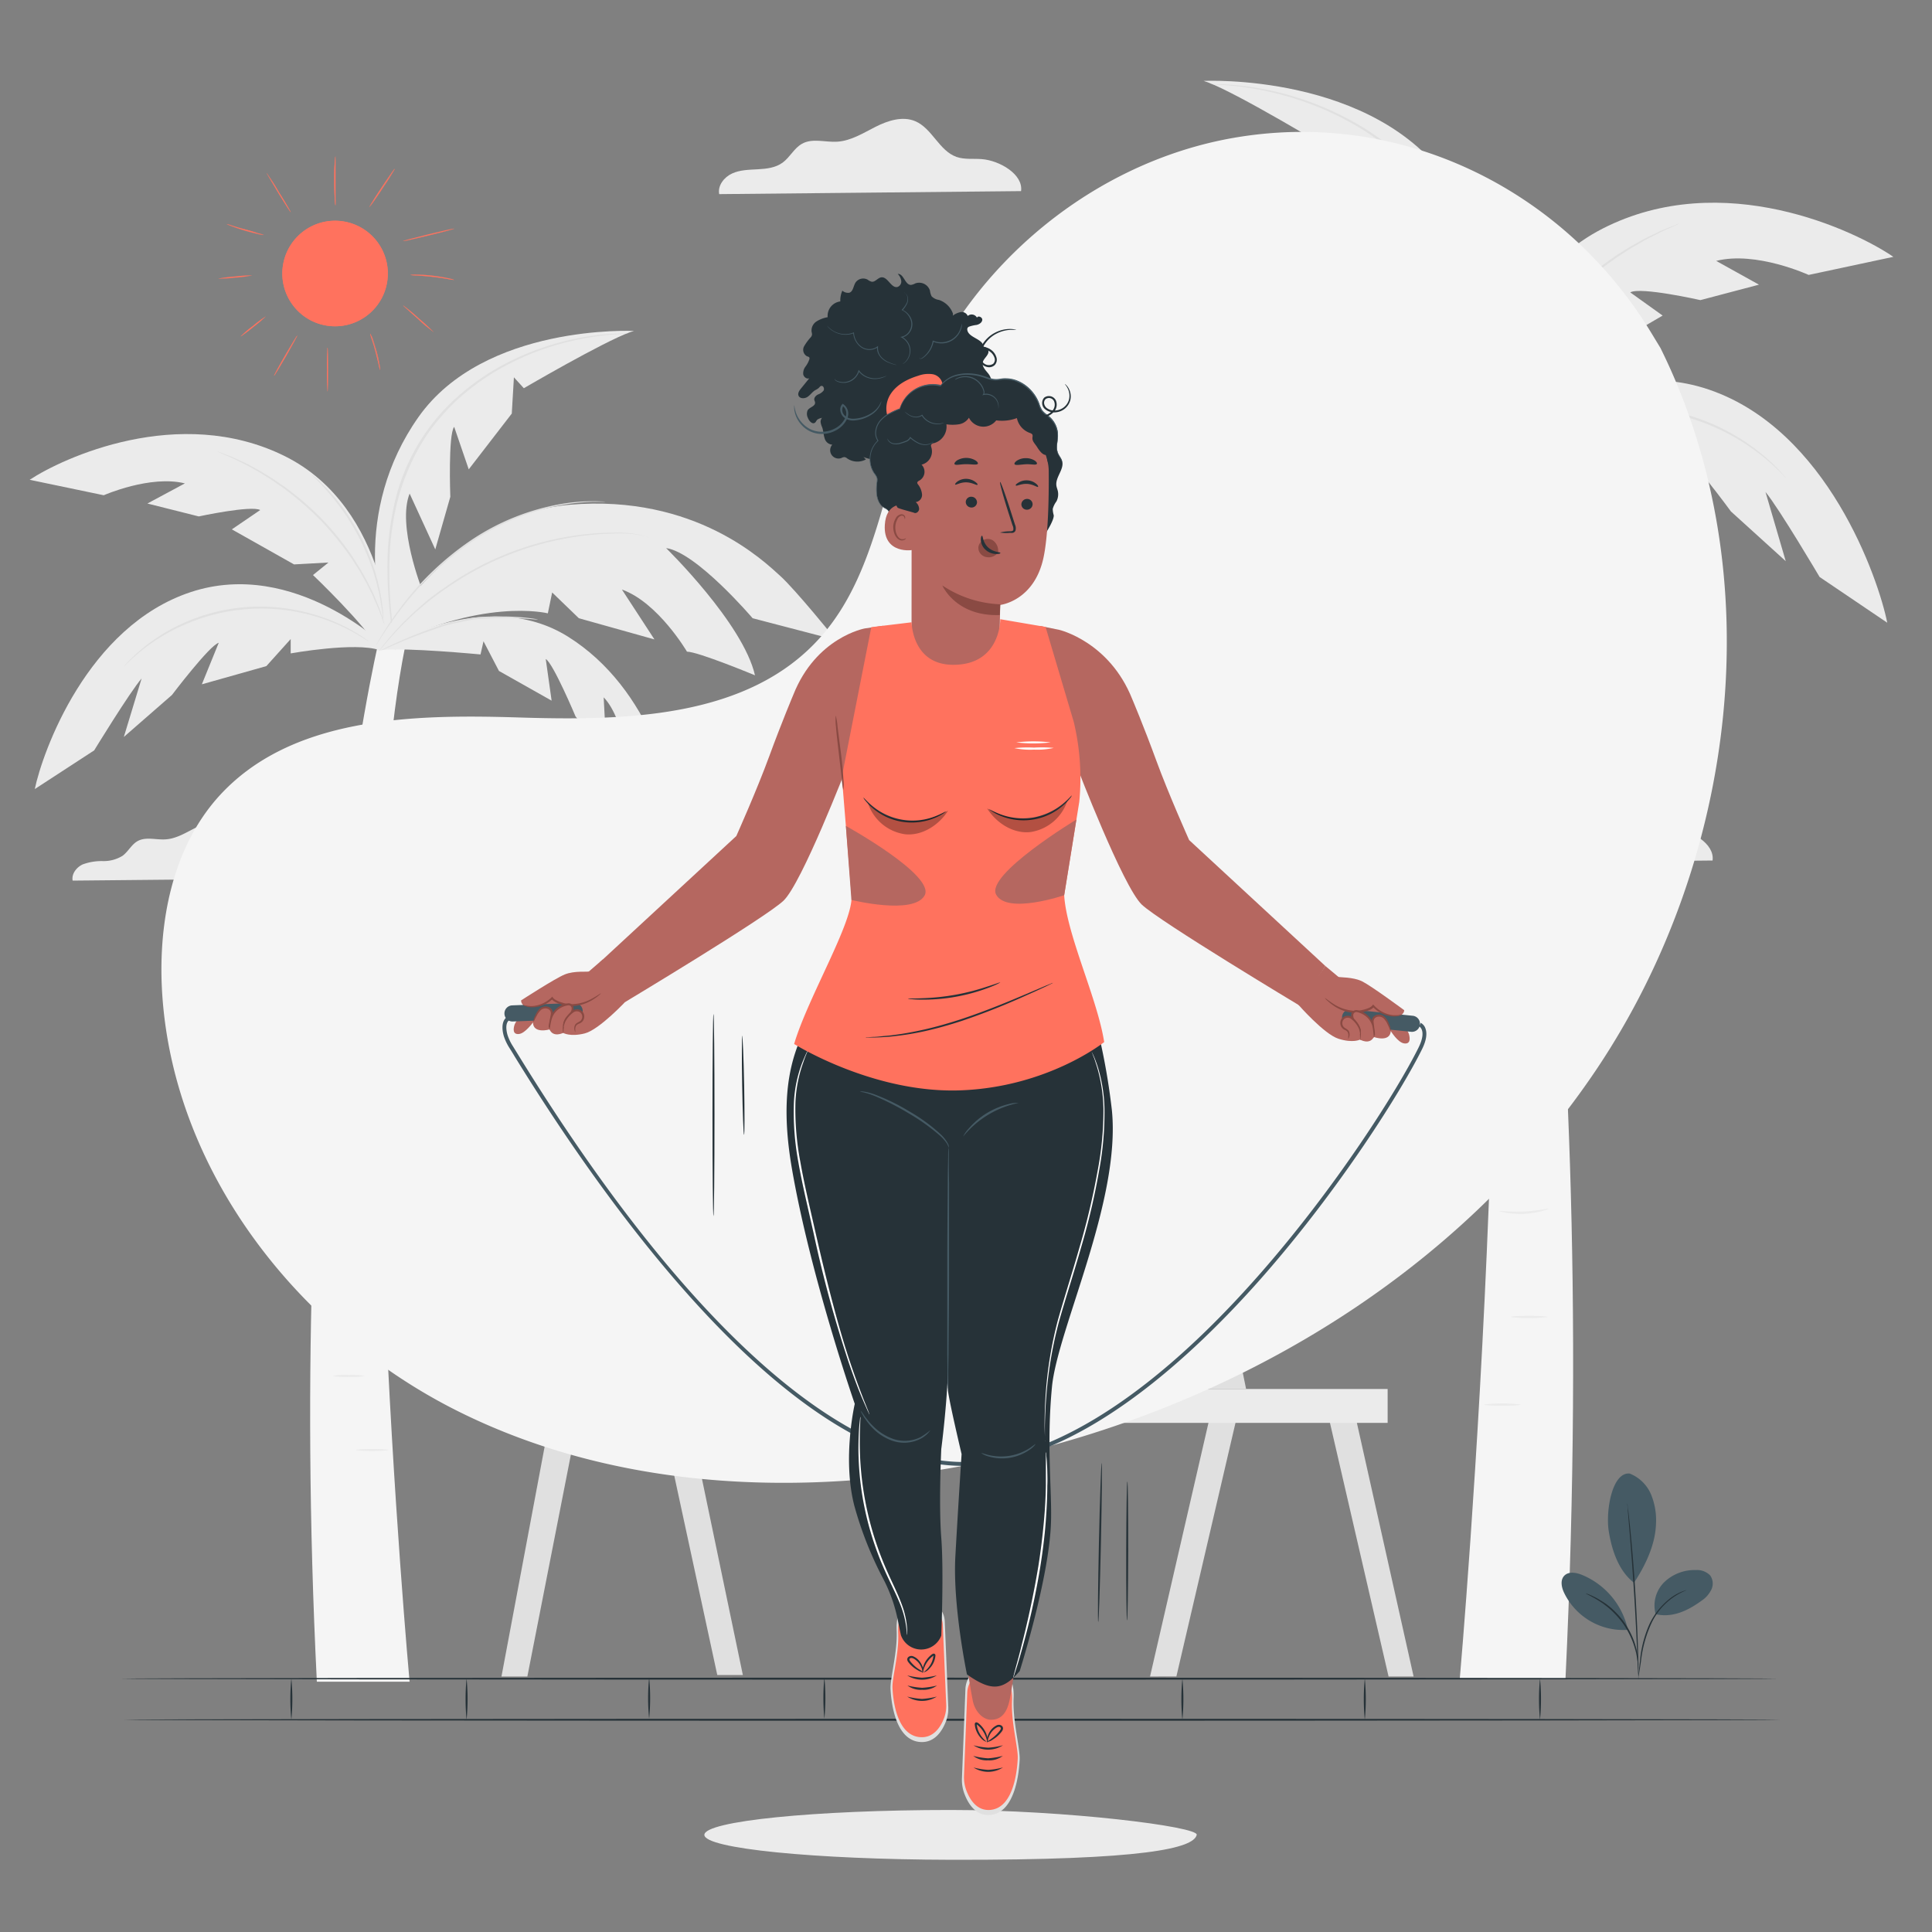 <svg xmlns="http://www.w3.org/2000/svg" viewBox="0 0 500 500"><rect x="0" y="0" width="500" height="500" fill="#808080" stroke="none"/><g id="background-complete"><path d="M309.71,474.86c-.79,3.43-13.14,6.57-63.71,6.45-35.16-.09-63.71-2.89-63.71-6.45s28.52-6.44,63.71-6.44C275.62,468.42,310.2,472.71,309.71,474.86Z" style="fill:#ebebeb"></path><path d="M443.21,222.7c.6-4.34-5.53-7.91-10.13-8.28-2.2-.18-4.48.16-6.56-.57-4.51-1.57-6.31-7.39-10.7-9.25-3.29-1.38-7.08-.15-10.27,1.45s-6.33,3.63-9.89,3.86c-3.1.19-6.47-1-9.18.56-2,1.13-3.07,3.45-4.94,4.83s-4.19,1.62-6.45,1.75-4.6.14-6.66,1.08-3.76,3.12-3.33,5.34Z" style="fill:#ebebeb"></path><path d="M80.24,227.31c.47-3.41-4.35-6.22-8-6.51-1.72-.14-3.52.13-5.15-.44-3.55-1.24-5-5.82-8.42-7.27-2.58-1.1-5.56-.12-8.06,1.14s-5,2.84-7.79,3c-2.43.16-5.08-.74-7.21.45-1.58.88-2.42,2.71-3.88,3.79a9.25,9.25,0,0,1-5.07,1.38,14.2,14.2,0,0,0-5.24.85c-1.61.74-2.95,2.45-2.62,4.2Z" style="fill:#ebebeb"></path><path d="M97.86,166.63S73.71,268.42,82,435.22h24S88.83,247.49,104.83,167.4Z" style="fill:#f5f5f5"></path><path d="M97,333a15.39,15.39,0,0,1-5.7.56,15.57,15.57,0,0,1-5.62-1.1c0-.15,2.52.45,5.64.59S97,332.81,97,333Z" style="fill:#ebebeb"></path><path d="M94.67,312.08a15.24,15.24,0,0,1-4.8.53,15.24,15.24,0,0,1-4.8-.53,46,46,0,0,1,4.8,0A46,46,0,0,1,94.67,312.08Z" style="fill:#ebebeb"></path><path d="M96.48,287.44a11.47,11.47,0,0,1-4.38.71,11.23,11.23,0,0,1-4.4-.53c0-.15,2,.08,4.39,0S96.44,287.29,96.48,287.44Z" style="fill:#ebebeb"></path><path d="M94.31,265a10.72,10.72,0,0,1-4.12.26,10.41,10.41,0,0,1-4-.87c0-.14,1.83.2,4.07.36A40.45,40.45,0,0,1,94.31,265Z" style="fill:#ebebeb"></path><path d="M95.57,241.29a5.3,5.3,0,0,1-2.79.1,5.28,5.28,0,0,1-2.64-.87,14.06,14.06,0,0,1,2.72.36A15,15,0,0,1,95.57,241.29Z" style="fill:#ebebeb"></path><path d="M96.75,215a5.86,5.86,0,0,1-2.7.24,5.69,5.69,0,0,1-2.65-.54,9.91,9.91,0,0,1,2.68,0A9.85,9.85,0,0,1,96.75,215Z" style="fill:#ebebeb"></path><path d="M101.3,188.69a5.61,5.61,0,0,1-2.55-.17,5.24,5.24,0,0,1-2.36-.9,7.77,7.77,0,0,1,2.48.4A7.59,7.59,0,0,1,101.3,188.69Z" style="fill:#ebebeb"></path><path d="M94.46,356.09a17.35,17.35,0,0,1-4.19.26,17.4,17.4,0,0,1-4.2-.26,17.73,17.73,0,0,1,4.2-.25A17.68,17.68,0,0,1,94.46,356.09Z" style="fill:#ebebeb"></path><ellipse cx="96.31" cy="375.25" rx="4.19" ry="0.26" style="fill:#ebebeb"></ellipse><path d="M164.08,85.65c-.28.08-.6.18-1,.31-7,2.52-27.51,14.51-27.51,14.51L133,97.65l-.55,9.38-11.14,14.44-3.77-11c-1.59,2-1,18.11-1,18.11l-3.89,13.61-6.64-14.45c-3.3,8.26,3.2,24.8,3.2,24.8l-6.87,15.74c-5-8.55-11.12-36.11,5.94-60.32S164.08,85.65,164.08,85.65Z" style="fill:#ebebeb"></path><path d="M162.54,86.34l-.31,0-.93.06c-.81.07-2,.08-3.55.24a74.11,74.11,0,0,0-12.84,2.38,68.94,68.94,0,0,0-17.56,7.64,65.38,65.38,0,0,0-8.93,6.74,58,58,0,0,0-7.79,8.94,56.74,56.74,0,0,0-8.51,20.79,67.35,67.35,0,0,0-1.22,9.73c-.2,3.06-.16,5.93-.1,8.54.2,5.22.67,9.44,1,12.34.16,1.46.34,2.58.43,3.35,0,.36.08.65.1.87a1.36,1.36,0,0,1,0,.3,1.48,1.48,0,0,1-.07-.29c0-.22-.09-.51-.16-.87-.12-.76-.34-1.88-.53-3.33a121,121,0,0,1-1.21-12.36c-.09-2.62-.15-5.49,0-8.58a67.88,67.88,0,0,1,1.18-9.78,52.61,52.61,0,0,1,16.43-30,64.24,64.24,0,0,1,9-6.78,69.17,69.17,0,0,1,30.65-9.82c1.54-.14,2.75-.11,3.57-.15h.93A1.43,1.43,0,0,1,162.54,86.34Z" style="fill:#e0e0e0"></path><path d="M98.08,168.47l-.7-.93s17.61-34.18,50.14-36.92,50.32,14.77,54.33,18.36,14.55,16.66,14.55,16.66L194.78,160s-14.55-17.09-22.39-18.15c0,0,19.9,19.41,23,32.92,0,0-14.73-6.12-17.6-6.12,0,0-7.47-12.74-16.84-16.08l8.42,12.91L149.81,160l-6.91-6.67-1.12,5.4S124.29,154.34,98.08,168.47Z" style="fill:#ebebeb"></path><path d="M98.08,168.35c.23,0,.5-.09.8-.13,6.05-.7,25.48,1.15,25.48,1.15l.77-3.41,4,7.68,13.63,7.69-1.52-10.78c1.92,1.07,7.72,14.88,7.72,14.88l8.06,9.9-.79-14.85c5.58,5.63,7.28,22.2,7.28,22.2L174.85,215c.31-9.22-6.2-36.71-27.88-50.25S98.08,168.35,98.08,168.35Z" style="fill:#ebebeb"></path><path d="M98.18,168.25C94.78,161.92,81,148.82,81,148.82L85,145.58l-8.9.49L60,137l7.34-5c-2.29-1.28-15.9,1.65-15.9,1.65l-13.29-3.34,9.7-5.21c-9-2.22-21,3.07-21,3.07l-19.17-4c8.47-5.61,38.61-19.63,65.91-6.18s27.88,49.88,27.88,49.88" style="fill:#ebebeb"></path><path d="M100,167.55c-.24-.1-1.45.81-1.77.7-6.37-2.16-23,.85-23,.85l0-3.71-6.3,7-16.69,4.71,4.37-10.75c-2.36.64-12.11,13.51-12.11,13.51L32.05,190.72l4.6-15.14c-3.12,3.64-12.28,18.62-12.28,18.62L9,204.21c2-9.58,13.55-42.16,40.43-51S100,167.55,100,167.55Z" style="fill:#ebebeb"></path><path d="M167.87,139.09a7.29,7.29,0,0,1-.77-.23,18.2,18.2,0,0,0-2.24-.51,26.65,26.65,0,0,0-3.62-.29c-1.42-.05-3,.06-4.82.1A79.08,79.08,0,0,0,115.88,152l-1.46,1c-.47.34-.91.7-1.36,1-.9.69-1.78,1.34-2.6,2-1.6,1.39-3.15,2.62-4.42,3.9l-1.86,1.78-1.58,1.67c-1,1.05-1.83,2-2.46,2.74l-1.51,1.78a5,5,0,0,1-.55.6,4.94,4.94,0,0,1,.47-.66L100,166c.61-.81,1.44-1.74,2.41-2.8.49-.53,1-1.11,1.56-1.71s1.2-1.17,1.84-1.81c1.26-1.3,2.81-2.55,4.4-4,.82-.69,1.71-1.34,2.6-2,.45-.34.9-.7,1.37-1l1.46-1a77.31,77.31,0,0,1,40.77-13.79c1.79,0,3.41-.1,4.84,0a24.14,24.14,0,0,1,3.64.38,12.86,12.86,0,0,1,2.24.6l.56.22Z" style="fill:#e0e0e0"></path><path d="M156.63,129.86l-.74,0c-.49,0-1.2,0-2.13,0a54.65,54.65,0,0,0-7.76.74,61.29,61.29,0,0,0-23.77,9.52A79.17,79.17,0,0,0,103.5,158c-2,2.66-3.53,4.91-4.55,6.49-.52.78-.89,1.41-1.16,1.82a4.29,4.29,0,0,1-.43.62,5.38,5.38,0,0,1,.35-.67c.25-.43.59-1.08,1.09-1.87,1-1.61,2.44-3.9,4.44-6.59A76.5,76.5,0,0,1,122,139.75a60.2,60.2,0,0,1,24-9.45,48.65,48.65,0,0,1,7.81-.58c.93,0,1.65.05,2.13.07A3.86,3.86,0,0,1,156.63,129.86Z" style="fill:#e0e0e0"></path><path d="M139.18,160.33a12.73,12.73,0,0,1-1.66-.1c-1.07-.09-2.62-.21-4.53-.27s-4.2,0-6.73.1l-2,.11a13.58,13.58,0,0,0-2,.21c-1.34.23-2.73.56-4.17.85a28.33,28.33,0,0,0-4.08,1.08c-1.3.44-2.55.87-3.74,1.3-2.37.86-4.47,1.69-6.23,2.41L100,167.77a12,12,0,0,1-1.54.62,1.62,1.62,0,0,1,.36-.22c.25-.14.61-.33,1.09-.56,1-.48,2.34-1.14,4.09-1.9s3.84-1.63,6.21-2.51c1.19-.45,2.44-.89,3.74-1.33a27.71,27.71,0,0,1,4.15-1.11c1.42-.29,2.81-.62,4.18-.85a14.79,14.79,0,0,1,2.06-.2l1.95-.09c2.54-.11,4.84-.1,6.76,0s3.47.27,4.54.42c.53.07.94.14,1.22.19S139.19,160.31,139.18,160.33Z" style="fill:#e0e0e0"></path><path d="M99.48,161.56a5.3,5.3,0,0,1-.26-.59c-.16-.45-.38-1-.65-1.72-.13-.38-.29-.79-.45-1.24s-.4-.93-.62-1.45c-.46-1-.92-2.24-1.59-3.51l-1-2c-.35-.69-.78-1.39-1.19-2.12-.8-1.48-1.82-3-2.85-4.57a79,79,0,0,0-7.82-9.61,81.51,81.51,0,0,0-9.42-8.23c-1.59-1.11-3.07-2.2-4.56-3.09-.74-.45-1.43-.92-2.13-1.31l-2-1.13c-1.27-.74-2.5-1.29-3.55-1.81-.53-.26-1-.51-1.47-.72l-1.27-.54-1.75-.76a2.84,2.84,0,0,1-.6-.3,2.69,2.69,0,0,1,.64.2l1.79.68,1.3.5,1.49.68c1.07.51,2.32,1,3.61,1.76l2,1.1c.71.39,1.41.85,2.16,1.3,1.5.87,3,2,4.61,3.07a78.17,78.17,0,0,1,9.52,8.26,75,75,0,0,1,7.84,9.7c1,1.61,2,3.12,2.82,4.62.4.74.83,1.44,1.17,2.15l1,2c.65,1.28,1.09,2.49,1.52,3.54.21.53.42,1,.58,1.48s.29.87.41,1.26c.23.72.41,1.3.56,1.75A2.35,2.35,0,0,1,99.48,161.56Z" style="fill:#e0e0e0"></path><path d="M80.65,122.78A14.58,14.58,0,0,1,82,123.9c.42.37.92.83,1.47,1.4s1.2,1.19,1.85,1.94a56.48,56.48,0,0,1,4.33,5.44A61.08,61.08,0,0,1,93.92,140a58.14,58.14,0,0,1,3.1,7.8,51.63,51.63,0,0,1,1.59,6.64c.19.95.27,1.83.37,2.59a18.45,18.45,0,0,1,.18,2,9.74,9.74,0,0,1,0,1.68A12,12,0,0,1,99,159c-.06-.54-.13-1.19-.27-1.95s-.23-1.62-.44-2.56a60.31,60.31,0,0,0-1.69-6.56,65.18,65.18,0,0,0-3.12-7.73,64.75,64.75,0,0,0-4.22-7.23A61.9,61.9,0,0,0,85,127.47c-.62-.76-1.25-1.4-1.78-2s-1-1.06-1.39-1.45A8.92,8.92,0,0,1,80.65,122.78Z" style="fill:#e0e0e0"></path><path d="M32.07,172.49s.14-.2.44-.54.73-.84,1.36-1.44a42.62,42.62,0,0,1,5.64-4.72,47,47,0,0,1,9.68-5.27A48,48,0,0,1,76.1,157.8,48.69,48.69,0,0,1,86.75,161a44.74,44.74,0,0,1,6.57,3.48c.74.46,1.27.88,1.65,1.14a4.21,4.21,0,0,1,.55.43,2.94,2.94,0,0,1-.61-.34c-.4-.24-1-.63-1.71-1.06A49.27,49.27,0,0,0,49.39,161,48.72,48.72,0,0,0,34,170.65c-.65.57-1.1,1.07-1.43,1.37A4.12,4.12,0,0,1,32.07,172.49Z" style="fill:#e0e0e0"></path><path d="M387.06,116.73s27.55,120.4,18.09,317.71H377.79s19.57-222.06,1.31-316.8Z" style="fill:#f5f5f5"></path><path d="M388,313.48a21.68,21.68,0,0,0,12.91-.65c-.05-.18-2.87.54-6.44.7S388,313.29,388,313.48Z" style="fill:#ebebeb"></path><path d="M390.7,288.78a16.67,16.67,0,0,0,5.47.62c3.06,0,5.51-.47,5.48-.63a54.28,54.28,0,0,0-5.48,0C393.16,288.8,390.72,288.6,390.7,288.78Z" style="fill:#ebebeb"></path><path d="M388.64,259.63a17.53,17.53,0,0,0,10,.22c0-.18-2.26.09-5,0S388.67,259.45,388.64,259.63Z" style="fill:#ebebeb"></path><path d="M391.11,233.07a16.65,16.65,0,0,0,9.3-.73c-.05-.17-2.09.23-4.64.43S391.13,232.89,391.11,233.07Z" style="fill:#ebebeb"></path><path d="M389.67,205a5.87,5.87,0,0,0,3.18.12,5.78,5.78,0,0,0,3-1,16,16,0,0,0-3.1.43A15.34,15.34,0,0,0,389.67,205Z" style="fill:#ebebeb"></path><path d="M388.33,173.9a10.37,10.37,0,0,0,6.1-.36,11.26,11.26,0,0,0-3.06,0A10.56,10.56,0,0,0,388.33,173.9Z" style="fill:#ebebeb"></path><path d="M383.13,142.82a6,6,0,0,0,2.91-.2,6.12,6.12,0,0,0,2.7-1.06c-.05-.17-1.32.12-2.84.47A9,9,0,0,0,383.13,142.82Z" style="fill:#ebebeb"></path><path d="M390.94,340.84a38.31,38.31,0,0,0,9.57,0c0-.17-2.14-.31-4.79-.31S390.94,340.67,390.94,340.84Z" style="fill:#ebebeb"></path><path d="M384,363.5c0,.17,2.15.31,4.79.31s4.79-.14,4.79-.31a38.39,38.39,0,0,0-9.58,0Z" style="fill:#ebebeb"></path><path d="M311.48,20.94c.32.09.68.21,1.09.36,8,3,31.39,17.17,31.39,17.17l3-3.34.63,11.1,12.71,17.08,4.31-13c1.81,2.39,1.12,21.43,1.12,21.43l4.44,16.09,7.58-17.09c3.77,9.77-3.65,29.34-3.65,29.34l7.84,18.61c5.71-10.11,12.69-42.71-6.79-71.34S311.48,20.94,311.48,20.94Z" style="fill:#ebebeb"></path><path d="M313.24,21.75a1.45,1.45,0,0,0,.36.05l1,.08c.93.08,2.31.09,4.06.28A81.48,81.48,0,0,1,333.36,25a77.51,77.51,0,0,1,20,9,73.32,73.32,0,0,1,10.19,8,67.56,67.56,0,0,1,8.89,10.57,68.37,68.37,0,0,1,9.71,24.59,83.1,83.1,0,0,1,1.4,11.5c.23,3.63.18,7,.11,10.11-.23,6.18-.76,11.17-1.18,14.6-.19,1.72-.39,3-.5,4,0,.42-.08.76-.12,1s0,.35,0,.35a1.85,1.85,0,0,0,.08-.34q.06-.39.18-1c.14-.9.38-2.23.61-4,.49-3.43,1.09-8.42,1.38-14.61.1-3.1.17-6.51,0-10.15a82.29,82.29,0,0,0-1.35-11.58A68.19,68.19,0,0,0,373,52.23a67.91,67.91,0,0,0-9-10.67,73.9,73.9,0,0,0-10.3-8,77.11,77.11,0,0,0-35-11.61c-1.76-.16-3.14-.13-4.07-.18H313.6A2,2,0,0,0,313.24,21.75Z" style="fill:#e0e0e0"></path><path d="M386.81,118.91l.79-1.1s-20.09-40.43-57.21-43.68S273,91.6,268.37,95.84s-16.59,19.72-16.59,19.72l24.67-6.74S293.05,88.61,302,87.36c0,0-22.71,23-26.2,38.93,0,0,16.81-7.23,20.09-7.23,0,0,8.51-15.07,19.21-19l-9.61,15.27,22.28-6.49,7.88-7.88,1.29,6.39S356.89,102.19,386.81,118.91Z" style="fill:#ebebeb"></path><path d="M386.81,118.76c-.27-.06-.58-.11-.92-.15-6.9-.83-29.08,1.36-29.08,1.36l-.88-4-4.6,9.09-15.55,9.1,1.74-12.75c-2.2,1.26-8.81,17.59-8.81,17.59l-9.21,11.72.9-17.57c-6.36,6.66-8.31,26.26-8.31,26.26l-12.9,14.54c-.35-10.91,7.07-43.43,31.82-59.44S386.81,118.76,386.81,118.76Z" style="fill:#ebebeb"></path><path d="M386.69,118.64c3.88-7.48,19.56-23,19.56-23l-4.49-3.83,10.16.57,18.37-10.71-8.38-6c2.62-1.51,18.15,2,18.15,2l15.16-4-11.07-6.15c10.32-2.62,23.93,3.63,23.93,3.63L490,66.47c-9.66-6.64-44.06-23.22-75.22-7.32s-31.81,59-31.81,59" style="fill:#ebebeb"></path><path d="M384.67,117.82c.27-.13,1.65,1,2,.82,7.27-2.55,26.24,1,26.24,1l0-4.38,7.19,8.25,19.05,5.57-5-12.72c2.69.76,13.81,16,13.81,16l14.19,12.87-5.24-17.91c3.55,4.3,14,22,14,22l17.51,11.84c-2.27-11.34-15.46-49.87-46.14-60.33S384.67,117.82,384.67,117.82Z" style="fill:#ebebeb"></path><path d="M307.16,84.15a8.93,8.93,0,0,0,.88-.27,17.76,17.76,0,0,1,2.55-.6,30,30,0,0,1,4.13-.35c1.62-.05,3.47.08,5.51.12a87.22,87.22,0,0,1,30.87,7.52,89.53,89.53,0,0,1,15.39,8.82l1.66,1.17c.54.4,1.05.82,1.57,1.22,1,.82,2,1.58,3,2.37,1.83,1.64,3.59,3.1,5,4.62.75.74,1.45,1.44,2.13,2.1l1.8,2c1.12,1.24,2.09,2.3,2.81,3.24l1.72,2.11a5.59,5.59,0,0,0,.63.71,6.35,6.35,0,0,0-.55-.78L384.62,116c-.7-1-1.65-2.06-2.76-3.32-.55-.62-1.13-1.31-1.77-2L378,108.47c-1.44-1.54-3.2-3-5-4.69-.93-.8-1.95-1.57-3-2.4-.52-.41-1-.84-1.57-1.24L366.77,99a87.16,87.16,0,0,0-15.46-8.91,84.79,84.79,0,0,0-31.07-7.4c-2.05,0-3.9-.12-5.52,0a27.26,27.26,0,0,0-4.16.45,14.94,14.94,0,0,0-2.55.71,5.11,5.11,0,0,0-.64.27C307.23,84.1,307.15,84.14,307.16,84.15Z" style="fill:#e0e0e0"></path><path d="M320,73.23a4.7,4.7,0,0,0,.85,0c.56,0,1.37,0,2.43,0a61.66,61.66,0,0,1,8.85.87,68.74,68.74,0,0,1,27.13,11.26,91.44,91.44,0,0,1,21.38,21.14c2.3,3.14,4,5.8,5.19,7.67.59.92,1,1.66,1.33,2.15a5.94,5.94,0,0,0,.48.73,5.09,5.09,0,0,0-.39-.79c-.28-.51-.68-1.27-1.25-2.21-1.1-1.91-2.78-4.61-5.06-7.8a88.83,88.83,0,0,0-21.38-21.36,67.24,67.24,0,0,0-27.37-11.19,54.2,54.2,0,0,0-8.91-.69c-1.06,0-1.88.07-2.43.09A4.35,4.35,0,0,0,320,73.23Z" style="fill:#e0e0e0"></path><path d="M339.9,109.28a14,14,0,0,0,1.9-.13c1.22-.1,3-.24,5.17-.31s4.79,0,7.68.12l2.21.12a17.66,17.66,0,0,1,2.28.25c1.54.28,3.12.67,4.76,1a31,31,0,0,1,4.66,1.28c1.48.52,2.91,1,4.26,1.54,2.71,1,5.11,2,7.12,2.84l4.73,2.08a12,12,0,0,0,1.76.73s-.14-.11-.42-.27-.69-.38-1.24-.66c-1.08-.56-2.67-1.34-4.66-2.24s-4.39-1.93-7.09-3c-1.35-.53-2.78-1-4.27-1.57a29.07,29.07,0,0,0-4.73-1.31c-1.63-.35-3.22-.73-4.78-1a17.52,17.52,0,0,0-2.34-.24l-2.23-.11c-2.9-.13-5.52-.11-7.72,0s-4,.32-5.18.49c-.61.08-1.07.17-1.39.23A1.5,1.5,0,0,0,339.9,109.28Z" style="fill:#e0e0e0"></path><path d="M385.2,110.73a3.47,3.47,0,0,0,.3-.7l.74-2,.52-1.47c.2-.53.46-1.1.71-1.72.52-1.22,1-2.65,1.81-4.14l1.15-2.37c.4-.82.89-1.64,1.36-2.51.91-1.75,2.07-3.52,3.24-5.4a85.35,85.35,0,0,1,19.68-21.11c1.81-1.31,3.51-2.6,5.2-3.65.85-.54,1.63-1.09,2.43-1.56l2.31-1.32c1.45-.89,2.85-1.53,4.05-2.15.6-.3,1.16-.6,1.68-.85l1.45-.64,2-.9a3.21,3.21,0,0,0,.68-.36,5,5,0,0,0-.73.25l-2,.8-1.47.59c-.54.23-1.1.52-1.71.81-1.22.59-2.64,1.21-4.11,2.07l-2.35,1.31c-.81.45-1.61,1-2.46,1.53-1.72,1-3.43,2.32-5.26,3.63a90.62,90.62,0,0,0-10.87,9.77,89.8,89.8,0,0,0-8.95,11.48c-1.17,1.9-2.32,3.69-3.21,5.46-.47.88-.95,1.71-1.34,2.54l-1.11,2.4c-.75,1.52-1.25,3-1.74,4.2-.24.63-.48,1.2-.67,1.74s-.32,1-.47,1.49c-.26.85-.46,1.54-.63,2.07A4.28,4.28,0,0,0,385.2,110.73Z" style="fill:#e0e0e0"></path><path d="M406.7,64.86a11.69,11.69,0,0,0-1.51,1.33c-.48.43-1.06,1-1.68,1.65s-1.38,1.41-2.12,2.3a66,66,0,0,0-4.94,6.43,72.58,72.58,0,0,0-4.9,8.61A70.82,70.82,0,0,0,388,94.41a63.17,63.17,0,0,0-1.81,7.85c-.22,1.13-.31,2.16-.42,3.06s-.18,1.69-.21,2.33a12.91,12.91,0,0,0-.05,2,11.59,11.59,0,0,0,.29-2c.07-.64.16-1.41.31-2.31s.26-1.91.51-3a68.19,68.19,0,0,1,1.93-7.76,76.83,76.83,0,0,1,3.55-9.14,77.24,77.24,0,0,1,4.82-8.56,70.12,70.12,0,0,1,4.8-6.46c.71-.9,1.43-1.65,2-2.34s1.14-1.26,1.6-1.72A12.54,12.54,0,0,0,406.7,64.86Z" style="fill:#e0e0e0"></path><path d="M462.14,123.66a3.07,3.07,0,0,0-.5-.63c-.35-.39-.84-1-1.55-1.71a49.31,49.31,0,0,0-6.44-5.59,53.81,53.81,0,0,0-11-6.23,53.1,53.1,0,0,0-30.71-3.22,53.49,53.49,0,0,0-12.15,3.79,50.15,50.15,0,0,0-7.5,4.12c-.85.54-1.45,1-1.89,1.35a3.37,3.37,0,0,0-.62.51,5.49,5.49,0,0,0,.7-.42c.45-.27,1.08-.74,1.95-1.24a54.55,54.55,0,0,1,7.54-3.93,55.57,55.57,0,0,1,27.51-4.25,55.34,55.34,0,0,1,26,9.87,54.15,54.15,0,0,1,6.52,5.4c.74.68,1.25,1.26,1.64,1.63A5.11,5.11,0,0,0,462.14,123.66Z" style="fill:#e0e0e0"></path><polygon points="313.76 363.85 297.63 433.88 304.45 433.86 320.61 364.51 313.76 363.85" style="fill:#e0e0e0"></polygon><polygon points="343.18 363.85 359.36 433.88 365.84 433.88 350.18 363.85 343.18 363.85" style="fill:#e0e0e0"></polygon><polygon points="302.87 311.26 312.06 359.47 322.49 359.47 312.68 311.26 302.87 311.26" style="fill:#e0e0e0"></polygon><polygon points="142.93 363.85 129.78 433.88 136.48 433.88 150.22 363.85 142.93 363.85" style="fill:#e0e0e0"></polygon><polygon points="170.6 363.85 185.63 433.49 192.25 433.49 177.73 363.85 170.6 363.85" style="fill:#e0e0e0"></polygon><polygon points="132.05 311.26 141.23 359.47 151.67 359.47 141.86 311.26 132.05 311.26" style="fill:#e0e0e0"></polygon><polygon points="111.39 306.88 113.27 315.64 322.8 315.64 320.36 306.88 111.39 306.88" style="fill:#ebebeb"></polygon><polygon points="115.39 323.9 117.6 332.67 325.72 332.67 323.83 323.9 115.39 323.9" style="fill:#ebebeb"></polygon><polygon points="119.53 341.52 121.59 350.29 329.06 350.29 327.1 341.52 119.53 341.52" style="fill:#ebebeb"></polygon><rect x="135.39" y="359.47" width="223.73" height="8.77" style="fill:#ebebeb"></rect><path d="M264.25,49.46c.6-4.34-5.53-7.91-10.14-8.28-2.19-.18-4.48.16-6.56-.57-4.5-1.57-6.3-7.39-10.7-9.25-3.29-1.38-7.08-.15-10.26,1.46s-6.34,3.62-9.9,3.85c-3.1.2-6.46-1-9.17.56-2,1.13-3.08,3.45-4.94,4.83s-4.2,1.62-6.46,1.75-4.6.14-6.66,1.09-3.76,3.11-3.33,5.34Z" style="fill:#ebebeb"></path></g><g id="background-simple"><path d="M429.72,90.05l-2.43-4c-20.52-33.8-57.61-54.18-96.72-51.71a103.61,103.61,0,0,0-15,2.05C280,44,249.1,70.88,236.28,105.32c-7.54,20.25-9.65,43.57-24,59.65-18.63,20.92-50.25,21.58-78.06,20.71s-59.45-.13-78,20.88C44.67,219.71,41,238.42,41.91,256c2.48,46.64,35,88.34,76.31,109.07s90,22.59,135.24,13.47c63.37-12.78,123.63-47.86,159.85-102S458.7,148.54,429.72,90.05Z" style="fill:#f5f5f5"></path></g><g id="Floor"><path d="M460.12,434.44c0,.14-96,.26-214.48.26s-214.5-.12-214.5-.26,96-.26,214.5-.26S460.12,434.3,460.12,434.44Z" style="fill:#263238"></path><path d="M460.86,445.07c0,.14-96,.26-214.48.26s-214.5-.12-214.5-.26,96-.26,214.5-.26S460.86,444.92,460.86,445.07Z" style="fill:#263238"></path><path d="M75.4,445.07a54.87,54.87,0,0,1,0-10.67,54.87,54.87,0,0,1,0,10.67Z" style="fill:#263238"></path><path d="M120.75,445.07a54.87,54.87,0,0,1,0-10.67,54.87,54.87,0,0,1,0,10.67Z" style="fill:#263238"></path><path d="M168,444.79a52.84,52.84,0,0,1,0-10.67,54.87,54.87,0,0,1,0,10.67Z" style="fill:#263238"></path><path d="M213.35,444.79a54.87,54.87,0,0,1,0-10.67,54.87,54.87,0,0,1,0,10.67Z" style="fill:#263238"></path><path d="M260.61,445.07a54.87,54.87,0,0,1,0-10.67,54.87,54.87,0,0,1,0,10.67Z" style="fill:#263238"></path><path d="M306,445.07a54.87,54.87,0,0,1,0-10.67,54.87,54.87,0,0,1,0,10.67Z" style="fill:#263238"></path><path d="M353.21,445.07a54.87,54.87,0,0,1,0-10.67,54.87,54.87,0,0,1,0,10.67Z" style="fill:#263238"></path><path d="M398.55,445.07a54.87,54.87,0,0,1,0-10.67,54.87,54.87,0,0,1,0,10.67Z" style="fill:#263238"></path></g><g id="Plant"><path d="M421.78,381.36a10,10,0,0,1,5.55,5.5,17.54,17.54,0,0,1,1.22,7.87c-.23,5.18-2.8,10.56-5.67,14.88-4.58-3.48-6-10-6.54-13.36-.83-5.3.89-15.38,5.44-14.89" style="fill:#455a64"></path><path d="M428.48,417.75a8.52,8.52,0,0,1,2.2-8.26,11.28,11.28,0,0,1,8.15-3.16,4.76,4.76,0,0,1,3.76,1.39,3.64,3.64,0,0,1,.3,3.68,7.31,7.31,0,0,1-2.54,2.87c-3.59,2.61-7.54,4.47-11.87,3.48" style="fill:#455a64"></path><path d="M424,433.88a6.88,6.88,0,0,1,.09-1.06c.08-.76.19-1.73.33-2.89a29.94,29.94,0,0,1,2.33-9.32,18.24,18.24,0,0,1,6.07-7.39,12.66,12.66,0,0,1,2.59-1.36c.32-.13.58-.19.75-.25s.27-.07.28-.05a16.92,16.92,0,0,0-9.35,9.21,32,32,0,0,0-2.41,9.19c-.18,1.22-.33,2.2-.45,2.88A5,5,0,0,1,424,433.88Z" style="fill:#263238"></path><path d="M421.14,389.15a3.06,3.06,0,0,1,.09.46c0,.34.09.78.16,1.32.14,1.15.32,2.81.53,4.86.41,4.11.9,9.79,1.29,16.08s.63,12,.74,16.12c.05,2.06.08,3.73.09,4.89v1.33a1.84,1.84,0,0,1,0,.46,2.43,2.43,0,0,1-.05-.46c0-.34,0-.78-.07-1.33-.05-1.2-.12-2.85-.21-4.88-.17-4.12-.44-9.82-.84-16.1s-.84-12-1.19-16.08c-.17-2-.3-3.68-.4-4.87,0-.55-.07-1-.1-1.33A2.43,2.43,0,0,1,421.14,389.15Z" style="fill:#263238"></path><path d="M421.21,421.38a19.94,19.94,0,0,0-11.84-13.82c-1.49-.6-3.41-.92-4.53.23s-.72,3.08,0,4.53a17,17,0,0,0,16.32,9.49" style="fill:#455a64"></path><path d="M410.4,412.39a4.23,4.23,0,0,1,1,.33,9.31,9.31,0,0,1,1.07.49,13.78,13.78,0,0,1,1.38.74c.49.3,1,.62,1.59,1a21.31,21.31,0,0,1,1.7,1.35,22.49,22.49,0,0,1,3.32,3.72,21.41,21.41,0,0,1,2.32,4.42,18.17,18.17,0,0,1,.65,2.08,15.15,15.15,0,0,1,.39,1.86A14.24,14.24,0,0,1,424,430a8.31,8.31,0,0,1,0,1.18,5.66,5.66,0,0,1,0,1c-.09,0,0-1.43-.44-3.69a14.76,14.76,0,0,0-.43-1.82,19.21,19.21,0,0,0-.67-2,22.5,22.5,0,0,0-2.3-4.33,23.68,23.68,0,0,0-3.25-3.68,21.19,21.19,0,0,0-1.66-1.36c-.52-.42-1.06-.74-1.54-1.06C411.71,413,410.37,412.46,410.4,412.39Z" style="fill:#263238"></path></g><g id="Sun"><circle cx="86.71" cy="70.79" r="13.65" transform="translate(3.33 145.46) rotate(-81.07)" style="fill:#FF725E"></circle><path d="M86.71,84.44a13.63,13.63,0,0,1-5.32-1.07,13.67,13.67,0,0,1,0-25.17,13.66,13.66,0,1,1,5.32,26.24Z" style="fill:#FF725E"></path><path d="M84.77,101.3a53.87,53.87,0,0,1-.15-5.63A53.87,53.87,0,0,1,84.77,90c.07,0,.14,2.52.14,5.63S84.84,101.3,84.77,101.3Z" style="fill:#FF725E"></path><path d="M84.77,101.31s-.08,0-.12-1.66c0-1.06,0-2.48,0-4s0-2.92,0-4c0-1.66.09-1.66.12-1.66s.07,0,.11,1.66c0,1.06,0,2.48,0,4s0,2.92,0,4C84.84,101.31,84.79,101.31,84.77,101.31Zm0-11.24c-.07.2-.13,2.34-.13,5.6s.06,5.39.13,5.6c.06-.21.12-2.34.12-5.6S84.83,90.27,84.77,90.07Z" style="fill:#FF725E"></path><path d="M76.9,86.87c.07,0-1.21,2.39-2.86,5.25S71,97.27,70.92,97.23s1.21-2.39,2.87-5.26S76.83,86.83,76.9,86.87Z" style="fill:#FF725E"></path><path d="M70.92,97.24h0s-.06,0,.79-1.59c.54-1,1.27-2.3,2.07-3.68s1.57-2.68,2.16-3.64c.82-1.36.94-1.48,1-1.48h0s.06,0-.78,1.58c-.55,1-1.28,2.3-2.08,3.69-1.42,2.45-3,5.08-3.12,5.11Zm6-10.35c-.17.16-1.36,2.09-3.09,5.09S71,97,70.93,97.2c.17-.16,1.36-2.09,3.09-5.09S76.83,87.12,76.89,86.89Z" style="fill:#FF725E"></path><path d="M68.83,81.84a31,31,0,0,1-3.19,2.72,30.77,30.77,0,0,1-3.36,2.49,31,31,0,0,1,3.19-2.72A32.46,32.46,0,0,1,68.83,81.84Z" style="fill:#FF725E"></path><path d="M62.28,87.07h0s-.05-.06.9-.86c.6-.52,1.41-1.18,2.29-1.88a34.16,34.16,0,0,1,3.37-2.49h0s0,0,0,0a34,34,0,0,1-3.2,2.72c-.87.7-1.7,1.34-2.34,1.81A5.18,5.18,0,0,1,62.28,87.07Zm6.53-5.21a38.35,38.35,0,0,0-3.34,2.48A38.33,38.33,0,0,0,62.29,87a37.18,37.18,0,0,0,3.35-2.49A39.22,39.22,0,0,0,68.81,81.86Zm0,0Z" style="fill:#FF725E"></path><path d="M98.38,95.75A7.18,7.18,0,0,1,98,94.37c-.2-.86-.48-2.05-.82-3.34s-.71-2.46-1-3.31a7.88,7.88,0,0,1-.38-1.37,6.47,6.47,0,0,1,.57,1.31,34.46,34.46,0,0,1,1,3.29c.35,1.31.6,2.51.75,3.38A6.58,6.58,0,0,1,98.38,95.75Z" style="fill:#FF725E"></path><path d="M98.38,95.77s-.11-.21-.38-1.4c-.18-.8-.46-2-.82-3.34s-.72-2.53-1-3.3v0c-.34-1.12-.41-1.36-.37-1.38s0,0,.21.35l.39,1c.21.57.63,1.75,1,3.3s.64,2.78.74,3.38a6.65,6.65,0,0,1,.16,1.43Zm-2.52-9.4c0,.1.17.65.38,1.34h0c.24.77.6,2,1,3.3s.64,2.54.82,3.34.29,1.28.34,1.37a8.11,8.11,0,0,0-.17-1.4c-.1-.59-.32-1.82-.74-3.37s-.84-2.73-1-3.3A9.68,9.68,0,0,0,95.86,86.37Z" style="fill:#FF725E"></path><path d="M112.22,85.93a47.09,47.09,0,0,1-4-3.33c-2.18-1.91-3.9-3.5-3.85-3.55a47.09,47.09,0,0,1,4,3.33A47.72,47.72,0,0,1,112.22,85.93Z" style="fill:#FF725E"></path><path d="M112.21,86a51.89,51.89,0,0,1-4-3.34c-1.06-.92-2-1.8-2.76-2.47-1.14-1-1.11-1.08-1.09-1.1a0,0,0,0,1,0,0h0a51.89,51.89,0,0,1,4,3.34c1.06.92,2,1.79,2.76,2.47,1.14,1,1.11,1.08,1.09,1.1h0Zm-7.85-6.89c.1.17,1.55,1.53,3.83,3.53s3.83,3.25,4,3.32c-.1-.17-1.55-1.52-3.83-3.52S104.54,79.14,104.36,79.06Z" style="fill:#FF725E"></path><path d="M117.52,72.43a9.16,9.16,0,0,1-1.65-.23c-1-.17-2.4-.39-4-.57s-3-.28-4-.34a10.2,10.2,0,0,1-1.66-.15,9.54,9.54,0,0,1,1.67-.06c1,0,2.45.09,4,.27s3,.43,4,.65A9.13,9.13,0,0,1,117.52,72.43Z" style="fill:#FF725E"></path><path d="M117.47,72.46c-.12,0-.45-.06-1.27-.19l-.33-.06c-1.38-.23-2.71-.42-4-.56s-2.58-.26-4-.35l-.33,0c-1.12-.07-1.34-.09-1.34-.14h0a10.16,10.16,0,0,1,1.68-.06c.71,0,2.17.06,4,.27a37.44,37.44,0,0,1,4,.65,9.67,9.67,0,0,1,1.62.43v0h0S117.51,72.46,117.47,72.46ZM106.3,71.15c.1,0,.61.06,1.3.1l.33,0c1.4.09,2.75.21,4,.35s2.57.33,4,.56l.32.06c.66.11,1.15.19,1.28.19h0a12.35,12.35,0,0,0-1.58-.42c-.69-.15-2.13-.43-4-.65s-3.3-.25-4-.26A11.59,11.59,0,0,0,106.3,71.15Z" style="fill:#FF725E"></path><path d="M117.54,59.16c0,.08-2.94.87-6.6,1.76s-6.65,1.55-6.67,1.47,2.94-.86,6.6-1.75S117.52,59.09,117.54,59.16Z" style="fill:#FF725E"></path><path d="M104.3,62.41h0s0-.07,1.93-.59c1.24-.33,2.91-.75,4.68-1.19s3.44-.82,4.7-1.1c2-.43,2-.38,2-.36h0s0,.07-1.93.59c-1.24.33-2.91.75-4.68,1.18s-3.44.82-4.7,1.1A15.9,15.9,0,0,1,104.3,62.41Zm13.21-3.24c-.27,0-2.8.55-6.64,1.48s-6.33,1.61-6.57,1.74c.27,0,2.8-.55,6.64-1.49S117.27,59.29,117.51,59.17Z" style="fill:#FF725E"></path><path d="M102.12,43.7c.06,0-1.35,2.3-3.16,5a59.23,59.23,0,0,1-3.4,4.87c-.06,0,1.35-2.3,3.16-5S102.05,43.66,102.12,43.7Z" style="fill:#FF725E"></path><path d="M95.57,53.63h0c0-.13,1.61-2.69,3.16-5,.88-1.33,1.71-2.56,2.35-3.48,1-1.42,1-1.42,1.07-1.4h0s.06,0-.88,1.52c-.59,1-1.4,2.21-2.28,3.53s-1.71,2.56-2.35,3.48A8,8,0,0,1,95.57,53.63Zm6.53-9.91c-.17.15-1.47,2-3.37,4.86s-3.08,4.79-3.15,5c.18-.15,1.47-2,3.37-4.86S102,43.94,102.1,43.72Z" style="fill:#FF725E"></path><path d="M86.81,40.47a11.18,11.18,0,0,1,0,1.87c0,1.16,0,2.75,0,4.52s0,3.35,0,4.51a13.89,13.89,0,0,1,0,1.87,10.58,10.58,0,0,1-.19-1.86c-.07-1.16-.13-2.76-.13-4.52s0-3.37.12-4.52A13,13,0,0,1,86.81,40.47Z" style="fill:#FF725E"></path><path d="M86.83,53.26s0,0-.1-.51-.07-.82-.1-1.37c0-.78-.13-2.4-.13-4.52s.07-3.75.12-4.53c0-.54.07-1,.1-1.36s.07-.51.09-.51h0s.05.17,0,1.88c0,1.09,0,2.74,0,4.52s0,3.29,0,4.44v.07c0,1.71,0,1.88,0,1.89Zm0-12.76c0,.12-.1.77-.16,1.84-.05.78-.13,2.4-.13,4.52s.09,3.74.14,4.52a14.35,14.35,0,0,0,.17,1.83c0-.15,0-1.16,0-1.84V51.3c0-1.15,0-2.72,0-4.44s0-3.43,0-4.52C86.83,41.66,86.84,40.66,86.81,40.5Z" style="fill:#FF725E"></path><path d="M75.23,54.9c-.07,0-1.51-2.19-3.21-5s-3-5.08-3-5.12a56.36,56.36,0,0,1,3.21,5C74,52.56,75.29,54.86,75.23,54.9Z" style="fill:#FF725E"></path><path d="M75.23,54.92s-.16-.12-1-1.44c-.6-.94-1.39-2.2-2.22-3.55-1.46-2.39-3-5-3-5.13v0s.07,0,1,1.44c.61.94,1.4,2.2,2.22,3.55s1.59,2.62,2.15,3.59c.88,1.52.84,1.54.81,1.55h0Zm-6.16-10.1c.06.22,1.17,2.17,3,5.1s3,4.8,3.18,5c-.06-.22-1.17-2.17-3-5.1S69.23,45,69.07,44.82Z" style="fill:#FF725E"></path><path d="M68.3,60.79a8.3,8.3,0,0,1-1.45-.23c-.88-.19-2.1-.49-3.43-.88s-2.51-.8-3.36-1.13A7.34,7.34,0,0,1,58.72,58a8.52,8.52,0,0,1,1.41.4c.86.28,2,.65,3.37,1s2.53.72,3.4,1A7.37,7.37,0,0,1,68.3,60.79Z" style="fill:#FF725E"></path><path d="M68.26,60.81l-.35,0c-.27,0-.64-.11-1.06-.2-.6-.13-1.84-.41-3.43-.88s-2.79-.9-3.36-1.12l-1-.41c-.37-.17-.36-.19-.35-.21s.2,0,1.42.4c.7.22,2,.63,3.38,1s2.42.69,3.39,1c1.24.34,1.43.4,1.42.45h0S68.31,60.81,68.26,60.81ZM58.74,58a11.27,11.27,0,0,0,1.33.57c.57.22,1.77.66,3.36,1.13s2.83.75,3.43.87a10.5,10.5,0,0,0,1.4.24h0c-.1-.06-.81-.25-1.38-.41-1-.26-2.13-.58-3.4-.95s-2.68-.83-3.37-1.05A14,14,0,0,0,58.74,58Z" style="fill:#FF725E"></path><path d="M65.28,71.27a33.21,33.21,0,0,1-4.35.56,34.33,34.33,0,0,1-4.39.28,33.54,33.54,0,0,1,4.36-.56A32.09,32.09,0,0,1,65.28,71.27Z" style="fill:#FF725E"></path><path d="M56.79,72.15a.55.55,0,0,1-.25,0,0,0,0,0,1,0,0v0a38,38,0,0,1,4.37-.56,36.91,36.91,0,0,1,4.39-.28v0h0a36.65,36.65,0,0,1-4.36.57C59.25,72,57.45,72.15,56.79,72.15Zm-.23,0a43.44,43.44,0,0,0,4.36-.29,39.84,39.84,0,0,0,4.34-.55,40.16,40.16,0,0,0-4.36.29A37.48,37.48,0,0,0,56.56,72.11Z" style="fill:#FF725E"></path></g><g id="Lines"><path d="M285.1,378.57c.15,0,.07,9.24-.18,20.63s-.55,20.62-.7,20.62-.06-9.24.18-20.63S285,378.57,285.1,378.57Z" style="fill:#263238"></path><path d="M291.76,383.36c.14,0,.24,8.08.22,18s-.16,18.05-.3,18.05-.25-8.08-.22-18.05S291.61,383.36,291.76,383.36Z" style="fill:#263238"></path><path d="M192.56,293.72c-.14,0-.36-5.75-.49-12.86S192,268,192.09,268s.37,5.76.5,12.87S192.7,293.72,192.56,293.72Z" style="fill:#263238"></path><path d="M184.65,314.78c-.15,0-.26-11.73-.26-26.2s.11-26.21.26-26.21.26,11.73.26,26.21S184.79,314.78,184.65,314.78Z" style="fill:#263238"></path></g><g id="Character"><path d="M246.64,81.21A5.8,5.8,0,0,0,243,77.62a3.31,3.31,0,0,1-1.9-.94,4.6,4.6,0,0,1-.43-1.48,2.93,2.93,0,0,0-3.78-1.86,3.4,3.4,0,0,1-1.09.39c-1.58.09-1.88-2.94-3.46-2.84a3.21,3.21,0,0,1,.9,1.76,1.5,1.5,0,0,1-.92,1.6c-1.67.5-2.55-2.73-4.27-2.47-.92.14-1.58,1.3-2.5,1.12a3,3,0,0,1-1-.52,2.4,2.4,0,0,0-3.18.81c-.53.9-.59,2.27-1.58,2.57a2.25,2.25,0,0,1-1.79-.53,6.19,6.19,0,0,0-.53,2.78,3.76,3.76,0,0,0-3.27,4.08,8,8,0,0,0-2.91,1.11,2.8,2.8,0,0,0-1.25,2.68,2.76,2.76,0,0,1,.11.7,1.36,1.36,0,0,1-.31.69,13,13,0,0,0-1.76,2.39,1.91,1.91,0,0,0,.76,2.54c.22.08.48.12.61.31a.64.64,0,0,1,0,.51,6.66,6.66,0,0,1-1,1.87,2.83,2.83,0,0,0-.57,2c.14.7.93,1.29,1.57,1l-2.15,2.65c-.43.53-.88,1.19-.65,1.83.31.83,1.54.85,2.29.37s1.25-1.28,2-1.74a5.06,5.06,0,0,0,.92-.57c.21-.2.38-.47.65-.55.56-.14.92.71.63,1.2a3.15,3.15,0,0,1-1.41,1c-.51.25-1,.71-1,1.28,0,.28.19.52.21.8.08,1-1.38,1.19-1.91,2a2.32,2.32,0,0,0,.06,2c.3.81,1.17,1.76,1.85,1.21.23-.19.33-.5.54-.72a2.18,2.18,0,0,1,.95-.43,4.53,4.53,0,0,0,2.14-1.46c-1,.52-2.24,1.28-2.2,2.44a4.62,4.62,0,0,0,.41,1.39c.32.9.32,1.88.62,2.79a2.21,2.21,0,0,0,2,1.7,2.15,2.15,0,0,0,2.38,3.44,1.82,1.82,0,0,1,.74-.23,1.47,1.47,0,0,1,.76.37,4.65,4.65,0,0,0,4.82.24l-.64-.63a10.72,10.72,0,0,0,4.95.72c1.66-.28,3.27-1.63,3.25-3.32,0-.73-.27-1.59.26-2.09a1.79,1.79,0,0,1,1.44-.28l6.29.58a5.61,5.61,0,0,0,3-.27,1.93,1.93,0,0,0,1-2.54,5.61,5.61,0,0,1,2.82-1.17c1.15-.12,2.31.12,3.46,0a3.12,3.12,0,0,0,2.83-1.67c.42-1.07-.66-2.55-1.73-2.12.87-1.51,3.73-.32,4.69-1.77.78-1.19-.54-2.6-.93-4,.37-.36.95-.44,1.34-.79.81-.74.28-2.09-.42-2.94s-1.6-1.77-1.37-2.84,1.6-1.83,1.47-2.94a1.23,1.23,0,0,0-1.31-1c.11-2.16-3.94-2.36-4.17-4.51a.82.82,0,0,1,.09-.49.84.84,0,0,1,.34-.28,9.17,9.17,0,0,1,2-.46c.68-.16,1.4-.62,1.45-1.31s-1.09-1.2-1.37-.56a1.55,1.55,0,0,0-2.39-.45,1.66,1.66,0,0,0-1.81-1,4.85,4.85,0,0,0-2.06.92" style="fill:#263238"></path><path d="M234,75.68s.12.07.3.23a1.83,1.83,0,0,1,.51.89,2.43,2.43,0,0,1-.16,1.58,7.07,7.07,0,0,1-1.23,1.74l-.09.1.12.06a4.33,4.33,0,0,1,2,2,3.41,3.41,0,0,1,.06,3.08,3.18,3.18,0,0,1-2.18,1.78l-.33.06.3.15a4,4,0,0,1,2,2.49,3.83,3.83,0,0,1-.21,2.57,4.24,4.24,0,0,1-1,1.4c-.31.27-.5.38-.49.4l.15-.07a4.14,4.14,0,0,0,.39-.27,4.06,4.06,0,0,0,1.09-1.4,4,4,0,0,0,.28-2.68,4.17,4.17,0,0,0-2.1-2.64l0,.21a3.39,3.39,0,0,0,2.35-1.89,3.5,3.5,0,0,0,.36-1.7,3.88,3.88,0,0,0-.43-1.59,4.51,4.51,0,0,0-2.12-2l0,.15a6.79,6.79,0,0,0,1.22-1.81,2.54,2.54,0,0,0,.13-1.67,1.78,1.78,0,0,0-.58-.91l-.25-.15Z" style="fill:#455a64"></path><path d="M214,84.23l.08.12c.06.08.14.2.26.34a5.8,5.8,0,0,0,1.22,1,6.32,6.32,0,0,0,2.3.86,5.85,5.85,0,0,0,3.1-.32l-.15-.09a5,5,0,0,0,2,3.72,3.73,3.73,0,0,0,4.37,0l-.18-.1a3.16,3.16,0,0,0,.22,1.6,4.37,4.37,0,0,0,.8,1.22,5.62,5.62,0,0,0,2,1.3,11.39,11.39,0,0,0,1.46.48,3.57,3.57,0,0,0,.54.12,2.47,2.47,0,0,0-.52-.19,13.49,13.49,0,0,1-1.43-.53,5.76,5.76,0,0,1-1.9-1.3,3.42,3.42,0,0,1-.94-2.67l0-.27-.21.17a3.54,3.54,0,0,1-4.1,0,4.76,4.76,0,0,1-1.91-3.55V86l-.14.06a5.76,5.76,0,0,1-3,.34,6.17,6.17,0,0,1-2.26-.8A7.35,7.35,0,0,1,214,84.23Z" style="fill:#455a64"></path><path d="M216,98s0,.06,0,.16a.87.87,0,0,0,.3.38,3.55,3.55,0,0,0,1.65.53,4.24,4.24,0,0,0,2.51-.55,4.35,4.35,0,0,0,1.92-2.48v0l-.21,0a5,5,0,0,0,2.56,1.8,5.44,5.44,0,0,0,2.55.18,6,6,0,0,0,1.65-.49,2.16,2.16,0,0,0,.55-.31,9.35,9.35,0,0,1-2.22.64,5.57,5.57,0,0,1-2.47-.22,4.87,4.87,0,0,1-2.43-1.74l-.14-.19-.07.23v0a4.09,4.09,0,0,1-4.2,2.93,3.83,3.83,0,0,1-1.61-.45A.79.79,0,0,1,216,98Z" style="fill:#455a64"></path><path d="M248.91,83.71a6.83,6.83,0,0,1-.78,2.27,5.24,5.24,0,0,1-4.84,2.59,5.1,5.1,0,0,1-1.78-.41l-.14,0,0,.14a6.78,6.78,0,0,1-.9,2.35,7.17,7.17,0,0,1-1.29,1.54,6.33,6.33,0,0,1-.6.47.59.59,0,0,1-.51.09.35.35,0,0,1-.23-.23.22.22,0,0,1,0-.12s0,0,0,.13a.38.38,0,0,0,.24.29.64.64,0,0,0,.59-.06,4.06,4.06,0,0,0,.64-.46,6.68,6.68,0,0,0,1.37-1.55,6.79,6.79,0,0,0,.95-2.41l-.15.08a5.34,5.34,0,0,0,1.85.44,5.29,5.29,0,0,0,5-2.75,5.15,5.15,0,0,0,.6-1.69,4,4,0,0,0,0-.49C248.92,83.77,248.92,83.71,248.91,83.71Z" style="fill:#455a64"></path><path d="M230.48,102c1.59-2.48,4.39-3.92,7.2-4.77a7.61,7.61,0,0,1,3.65-.39,3.15,3.15,0,0,1,2.56,2.36L243,101c-.9,3.16-4.22,4.85-6.42,7.29-1,1.06-1.91,2.4-3.34,2.47a3,3,0,0,1-2-.79C228.94,108.12,228.89,104.43,230.48,102Z" style="fill:#FF725E"></path><path d="M226.26,122.45a6.58,6.58,0,0,1,1-8.38c-1.14-1.56-.6-3.87.68-5.31a12.87,12.87,0,0,1,4.93-3,8.84,8.84,0,0,1,10.59-6c2.44-3.27,7.34-3.58,11.19-2.27a10.48,10.48,0,0,0,2.88.76,17.5,17.5,0,0,0,2.17-.2c4-.36,7.82,2.61,9.21,6.38a7.46,7.46,0,0,0,.77,1.76,10,10,0,0,0,1.89,1.65,6.34,6.34,0,0,1,2.22,4.8c0,1.55-.56,3.16,0,4.59.29.72.85,1.31,1.08,2.06.64,2.15-1.81,4.21-1.47,6.43.07.45.25.88.36,1.33a4,4,0,0,1-.36,2.72,5.7,5.7,0,0,0-.95,1.93,6,6,0,0,0,.25,1.62c.21,1.33-2.85,6.27-4,6.94l-33.94-1.2a6.33,6.33,0,0,1-4.66-5.67,2.37,2.37,0,0,0-.26-1.27,2.78,2.78,0,0,0-.9-.64c-2.14-1.27-2.27-4.28-1.93-6.74a3,3,0,0,0,0-1A3.82,3.82,0,0,0,226.26,122.45Z" style="fill:#263238"></path><path d="M235.93,123.14a18.21,18.21,0,0,1,10.33-15.41A22.3,22.3,0,0,1,255,106a13.78,13.78,0,0,1,7.93,2c1.85.52,8.43,7.1,8.48,13.92.06,7.59-.16,16.84-1.36,22.43-2.43,11.24-11.2,12.21-11.2,12.21s-.05,2.75-.12,6.33l5.48.65c-.09,4.66-5.8,15.26-5.8,15.26h-22.5l-5.19-15.57,5.19-1.11Z" style="fill:#b56760"></path><path d="M253.21,141.56a2.4,2.4,0,0,1,.83-1.48,2.44,2.44,0,0,1,3-.17,3.28,3.28,0,0,1,1.25,3.08h0a3,3,0,0,1-2.13,1.23,2.71,2.71,0,0,1-.4,0,2.65,2.65,0,0,1-1.81-.71A2.38,2.38,0,0,1,253.21,141.56Z" style="fill:#8a4a43"></path><path d="M267.24,130.52a1.46,1.46,0,0,1-1.48,1.39,1.4,1.4,0,0,1-1.43-1.4,1.46,1.46,0,0,1,1.48-1.39A1.4,1.4,0,0,1,267.24,130.52Z" style="fill:#263238"></path><path d="M268.64,126c-.19.18-1.25-.69-2.81-.77s-2.75.63-2.91.43.12-.42.64-.75a3.94,3.94,0,0,1,2.35-.59,3.79,3.79,0,0,1,2.22.86C268.59,125.53,268.74,125.88,268.64,126Z" style="fill:#263238"></path><path d="M258.81,137.82a10.06,10.06,0,0,1,2.57-.32c.4,0,.78-.08.86-.35a2,2,0,0,0-.2-1.2l-1-3.1c-1.41-4.43-2.4-8-2.22-8.11s1.46,3.49,2.86,7.91l1,3.12a2.33,2.33,0,0,1,.12,1.58,1,1,0,0,1-.69.55,2.82,2.82,0,0,1-.68,0A10.37,10.37,0,0,1,258.81,137.82Z" style="fill:#263238"></path><path d="M258.87,156.39a28.94,28.94,0,0,1-15-4.88s3.48,8.09,14.88,7.66Z" style="fill:#8a4a43"></path><path d="M254.15,138.65c.25,0,.16,1.69,1.55,3s3.2,1.2,3.2,1.43-.42.31-1.18.29a4.24,4.24,0,0,1-2.68-1.1,3.7,3.7,0,0,1-1.2-2.5C253.82,139,254,138.63,254.15,138.65Z" style="fill:#263238"></path><path d="M268.33,120.07c-.28.37-1.47,0-2.87.08s-2.59.35-2.88,0c-.13-.18.05-.54.55-.9a4.2,4.2,0,0,1,2.32-.68,4.27,4.27,0,0,1,2.32.62C268.28,119.53,268.46,119.89,268.33,120.07Z" style="fill:#263238"></path><path d="M249.94,129.85a1.45,1.45,0,0,0,1.38,1.49,1.4,1.4,0,0,0,1.53-1.28,1.47,1.47,0,0,0-1.38-1.5A1.4,1.4,0,0,0,249.94,129.85Z" style="fill:#263238"></path><path d="M247.2,125.4c.18.2,1.3-.6,2.86-.57s2.71.84,2.88.65-.1-.43-.59-.81a4.07,4.07,0,0,0-2.3-.75,3.86,3.86,0,0,0-2.28.7C247.28,125,247.12,125.32,247.2,125.4Z" style="fill:#263238"></path><path d="M247.05,120.13c.3.37,1.52,0,3,0s2.68.28,3-.09c.13-.17-.06-.53-.59-.88a4.71,4.71,0,0,0-4.79,0C247.09,119.59,246.91,120,247.05,120.13Z" style="fill:#263238"></path><path d="M237.22,133.77c0-.84-.82-2.89-1.65-3.06-2.21-.47-6.23-.51-6.58,5.14-.47,7.72,7.38,6.61,7.41,6.39S237.06,136.69,237.22,133.77Z" style="fill:#b56760"></path><path d="M234.44,139.28s-.14.09-.37.18a1.37,1.37,0,0,1-1,0c-.8-.35-1.41-1.69-1.36-3.08a4.32,4.32,0,0,1,.5-1.91,1.56,1.56,0,0,1,1.07-1,.68.68,0,0,1,.77.42c.09.22,0,.37.08.39s.17-.12.13-.44a.88.88,0,0,0-.28-.51,1,1,0,0,0-.73-.24,1.9,1.9,0,0,0-1.48,1.11,4.69,4.69,0,0,0-.6,2.13c0,1.56.66,3.06,1.76,3.45a1.45,1.45,0,0,0,1.24-.12C234.41,139.47,234.47,139.3,234.44,139.28Z" style="fill:#8a4a43"></path><path d="M273.19,122a4.5,4.5,0,0,1-2.23-4.28c-1.06.25-2-1.14-2.59-2.07s-1.27-1.42-1.17-2.49a1.26,1.26,0,0,0,0-.64c-.14-.3-.5-.42-.82-.53a5.19,5.19,0,0,1-3.21-3.79,11,11,0,0,1-5.35.59,4.18,4.18,0,0,1-7.06-.69,3.77,3.77,0,0,1-2.62,1.71,10.79,10.79,0,0,1-3.21,0,4.45,4.45,0,0,1-3.19,4.87,1,1,0,0,0-.74.38c-.15.26,0,.59.07.87a3.5,3.5,0,0,1-2.58,4.32,2.6,2.6,0,0,1-.46,4.06c-.29.15-.66.34-.64.67a.79.79,0,0,0,.15.34,4.93,4.93,0,0,1,1.08,2.62,1.87,1.87,0,0,1-1.64,2,2.44,2.44,0,0,1,.89,1.75c0,.67-.74,1.32-1.35,1-.26-.12-4.07-1.08-4.23-1.32-2-3.09.9-6.22,1.32-9.89a23.86,23.86,0,0,1,3.91-10.26,17.76,17.76,0,0,1,2.94-3.58,23.73,23.73,0,0,1,4.42-2.9,21.65,21.65,0,0,1,6.36-2.62c4.23-.75,8.48,1,12.27,3a18.62,18.62,0,0,1,4.07,2.71,16.42,16.42,0,0,1,3.28,4.81,20.4,20.4,0,0,1,2.37,8.06" style="fill:#263238"></path><path d="M274.86,119.34a2.88,2.88,0,0,0-.38-.86c-.15-.26-.36-.57-.56-1a3.65,3.65,0,0,1-.36-1.47,11.08,11.08,0,0,1,.14-1.91,8.63,8.63,0,0,0,.06-2.29,6.4,6.4,0,0,0-.89-2.49,6,6,0,0,0-.89-1.15,10,10,0,0,0-1.17-1,4.6,4.6,0,0,1-1.12-1.08,6.3,6.3,0,0,1-.66-1.49,10,10,0,0,0-1.72-3.09,10.09,10.09,0,0,0-2.87-2.46,9.39,9.39,0,0,0-1.83-.8,8.45,8.45,0,0,0-2-.34,9.1,9.1,0,0,0-1,0l-1,.13a5,5,0,0,1-2.07-.1c-.68-.18-1.35-.46-2.05-.68a14.25,14.25,0,0,0-2.17-.5,13.13,13.13,0,0,0-2.27-.14,11.24,11.24,0,0,0-2.29.3,7.62,7.62,0,0,0-4,2.36c-.11.12-.21.25-.31.37l.13,0a9,9,0,0,0-10.74,6.09l.07-.07A23.63,23.63,0,0,0,230,107a8.1,8.1,0,0,0-2.32,1.86,5.33,5.33,0,0,0-1.14,2.61,3.68,3.68,0,0,0,.6,2.66V114a6.47,6.47,0,0,0-2,3.87,6.59,6.59,0,0,0,.61,3.89,7.83,7.83,0,0,0,.47.79,6.65,6.65,0,0,1,.5.72,1.64,1.64,0,0,1,.23.77,5.39,5.39,0,0,1-.06.8,12.24,12.24,0,0,0-.07,2.94,6.13,6.13,0,0,0,.64,2.27,3.8,3.8,0,0,0,1.14,1.32c.38.28.73.4.92.56s.26.25.27.24a1.06,1.06,0,0,0-.26-.27c-.18-.16-.53-.29-.9-.58a3.91,3.91,0,0,1-1.1-1.31,6.17,6.17,0,0,1-.6-2.24,12.59,12.59,0,0,1,.09-2.91,4.5,4.5,0,0,0,.07-.83,1.71,1.71,0,0,0-.25-.84,6.76,6.76,0,0,0-.5-.73,7.37,7.37,0,0,1-.45-.77,6.34,6.34,0,0,1-.57-3.79,6.26,6.26,0,0,1,1.94-3.76l.07-.06,0-.07a3.42,3.42,0,0,1-.56-2.51,5,5,0,0,1,1.11-2.51,7.91,7.91,0,0,1,2.26-1.81,24.92,24.92,0,0,1,2.76-1.27l0,0,0,0a8.76,8.76,0,0,1,10.45-5.92l.07,0,.06-.06.29-.36a7.46,7.46,0,0,1,3.91-2.29,11.36,11.36,0,0,1,2.24-.29,12.73,12.73,0,0,1,2.23.14,12.9,12.9,0,0,1,2.13.49c.69.21,1.36.5,2.07.67a4.87,4.87,0,0,0,1.07.17,5.51,5.51,0,0,0,1.08-.06c.35,0,.69-.1,1-.13a8.69,8.69,0,0,1,1,0,8,8,0,0,1,2,.32,8.66,8.66,0,0,1,1.79.78,10.18,10.18,0,0,1,4.52,5.43,6.37,6.37,0,0,0,.68,1.53,4.91,4.91,0,0,0,1.17,1.11,9.19,9.19,0,0,1,1.16,1,7,7,0,0,1,.88,1.11,6.4,6.4,0,0,1,.88,2.43,8.54,8.54,0,0,1,0,2.27,11,11,0,0,0-.12,1.93,3.63,3.63,0,0,0,.39,1.49c.21.4.43.71.58,1a5.85,5.85,0,0,1,.33.61A2.19,2.19,0,0,0,274.86,119.34Z" style="fill:#455a64"></path><path d="M247.14,98.3s.21-.11.6-.27a5,5,0,0,1,1.71-.41,4.92,4.92,0,0,1,2.52.5,5,5,0,0,1,2.2,2.22,4.06,4.06,0,0,1,.34.89,1,1,0,0,1-.1.82l-.2.25.32-.07a3.16,3.16,0,0,1,2.37.41,3,3,0,0,1,1.24,1.49,3.44,3.44,0,0,1,.24,1.29c0,.31,0,.48,0,.49s0,0,0-.12a2.06,2.06,0,0,0,.05-.36,3.19,3.19,0,0,0-1.44-3,3.37,3.37,0,0,0-2.53-.46l.11.18a1.21,1.21,0,0,0,.15-1,4.76,4.76,0,0,0-.36-1,5.23,5.23,0,0,0-2.31-2.3,5.07,5.07,0,0,0-4.37,0,3.07,3.07,0,0,0-.42.25C247.18,98.25,247.14,98.29,247.14,98.3Z" style="fill:#455a64"></path><path d="M234.14,106.52s.07.11.25.29a5.2,5.2,0,0,0,.85.65,3.45,3.45,0,0,0,1.51.54,2.74,2.74,0,0,0,1.95-.48l-.17,0,.21.33.25.32a4.81,4.81,0,0,0,1.87,1.3,5,5,0,0,0,1.83.33,4.54,4.54,0,0,0,1.23-.22,1.65,1.65,0,0,0,.42-.19,7,7,0,0,1-1.65.24,5.06,5.06,0,0,1-1.75-.36,4.6,4.6,0,0,1-1.77-1.26c-.08-.1-.16-.19-.24-.3l-.2-.31-.07-.1-.1.07a2.64,2.64,0,0,1-1.79.46,3.75,3.75,0,0,1-1.46-.47A13.07,13.07,0,0,1,234.14,106.52Z" style="fill:#455a64"></path><path d="M229.68,113.47s0,.06,0,.15a1.27,1.27,0,0,0,.15.38,2.1,2.1,0,0,0,1.2.89,3.89,3.89,0,0,0,2.22-.12,11.48,11.48,0,0,0,1.25-.42,2.09,2.09,0,0,0,1.12-.92l.05-.12-.18,0a8.48,8.48,0,0,0,2.22,1.49,4,4,0,0,0,2.16.34,2.83,2.83,0,0,0,1.37-.54,1.58,1.58,0,0,0,.29-.27c.06-.07.09-.11.08-.11s-.14.12-.42.31a3.07,3.07,0,0,1-1.34.45,3.84,3.84,0,0,1-2.05-.37,9,9,0,0,1-2.16-1.48l-.12-.1-.06.15-.05.1a1.92,1.92,0,0,1-1,.81,11.75,11.75,0,0,1-1.22.42,3.86,3.86,0,0,1-2.11.18,2.08,2.08,0,0,1-1.17-.79A2.12,2.12,0,0,1,229.68,113.47Z" style="fill:#455a64"></path><path d="M263,85.36s-.52,0-1.44,0a8.7,8.7,0,0,0-3.7,1,8,8,0,0,0-3.74,4.1,3.54,3.54,0,0,0,.11,3.11,2,2,0,0,0,2.82.56,1.47,1.47,0,0,0,.34-1.49,3.26,3.26,0,0,0-.89-1.4,5,5,0,0,0-3-1.18,6.06,6.06,0,0,0-5.05,2,6.53,6.53,0,0,0-1.55,3.46c-.12.91,0,1.42-.07,1.43a1.15,1.15,0,0,1-.1-.37,5,5,0,0,1,0-1.08,6.33,6.33,0,0,1,6.84-5.92,6,6,0,0,1,1.71.34,4.36,4.36,0,0,1,1.6.94,3.7,3.7,0,0,1,1,1.64,2,2,0,0,1-.47,2,2.12,2.12,0,0,1-2,.46,2.67,2.67,0,0,1-1.62-1.12,4,4,0,0,1-.13-3.54,8.23,8.23,0,0,1,4-4.27,8.35,8.35,0,0,1,3.87-.89,7.06,7.06,0,0,1,1.07.11C262.91,85.3,263,85.34,263,85.36Z" style="fill:#263238"></path><path d="M205.57,104.89c.05,0,0,.53.28,1.44a7.5,7.5,0,0,0,2,3.39,6.67,6.67,0,0,0,5.29,2,7.29,7.29,0,0,0,3.24-1,5.83,5.83,0,0,0,2.4-2.65,2.49,2.49,0,0,0-.78-3.09l.31,0a2,2,0,0,0,.24,2.51,3.19,3.19,0,0,0,2.44.87,9.19,9.19,0,0,0,4.41-1.36,6.43,6.43,0,0,0,2.18-2.16c.37-.63.47-1,.52-1a1.28,1.28,0,0,1-.05.29,4.19,4.19,0,0,1-.31.81,6.3,6.3,0,0,1-2.16,2.35,9.38,9.38,0,0,1-4.58,1.53,3.64,3.64,0,0,1-2.81-1,2.93,2.93,0,0,1-.71-1.48,2,2,0,0,1,.46-1.69l.13-.16.18.11a3,3,0,0,1,1,3.72,6.36,6.36,0,0,1-2.63,2.9,7.59,7.59,0,0,1-3.47,1.07,7,7,0,0,1-5.58-2.18,7.28,7.28,0,0,1-1.92-3.6,6.18,6.18,0,0,1-.12-1.11C205.54,105,205.55,104.89,205.57,104.89Z" style="fill:#455a64"></path><path d="M275.61,99.42s.1,0,.26.18a3.5,3.5,0,0,1,.57.69,4.29,4.29,0,0,1,.57,3.22,4.25,4.25,0,0,1-3.56,3.17,3.74,3.74,0,0,1-2.88-.7,2.07,2.07,0,0,1-.34-3.06,2,2,0,0,1,3,.66,2.76,2.76,0,0,1-.42,2.93,4.66,4.66,0,0,1-2.26,1.41,6.91,6.91,0,0,1-2.28.28,11.75,11.75,0,0,1-3.21-.65,4.38,4.38,0,0,1-1.09-.48,6.8,6.8,0,0,1,1.15.28,13,13,0,0,0,3.16.48,6.91,6.91,0,0,0,2.14-.32,4.25,4.25,0,0,0,2-1.3,2.28,2.28,0,0,0,.35-2.4,1.45,1.45,0,0,0-2.18-.51,1.33,1.33,0,0,0-.36,1.19,1.83,1.83,0,0,0,.66,1.1,3.35,3.35,0,0,0,2.49.62,3.89,3.89,0,0,0,3.27-2.79,4.24,4.24,0,0,0-.38-3C275.91,99.73,275.57,99.46,275.61,99.42Z" style="fill:#263238"></path><path d="M234.56,415.45c-.14.36-2.77.84-2.51,6.5s-1.72,12.41-1.58,15.18,1,12.91,7.38,13.67c4.08.48,6.09-3,7-5.41a9.33,9.33,0,0,0,.56-3.63l-.9-22a5.84,5.84,0,0,0-1.86-4.16,7.54,7.54,0,0,0-4.23-1.64A5.15,5.15,0,0,0,234.56,415.45Z" style="fill:#e0e0e0"></path><path d="M234.78,416.6c-.12.33-2.58.78-2.33,6.06s-1.6,11.57-1.48,14.15.9,12,6.88,12.74c3.81.45,5.68-2.79,6.51-5a8.83,8.83,0,0,0,.52-3.38L244,420.65a5.48,5.48,0,0,0-1.74-3.88,7,7,0,0,0-3.94-1.52A4.87,4.87,0,0,0,234.78,416.6Z" style="fill:#FF725E"></path><path d="M242.44,433.6a7.17,7.17,0,0,1-7.65,0,22.12,22.12,0,0,0,3.82.59A23,23,0,0,0,242.44,433.6Z" style="fill:#263238"></path><path d="M242.49,436.22a5.88,5.88,0,0,1-3.83,1.1,5.82,5.82,0,0,1-3.82-1.11,21,21,0,0,0,3.82.59A22,22,0,0,0,242.49,436.22Z" style="fill:#263238"></path><path d="M242.44,439.08a7.12,7.12,0,0,1-7.65,0,21.55,21.55,0,0,0,3.82.6A21.25,21.25,0,0,0,242.44,439.08Z" style="fill:#263238"></path><path d="M239,432.8a3.56,3.56,0,0,1-1.61-.62,7.34,7.34,0,0,1-1.52-1.13,6.1,6.1,0,0,1-.75-.83,1.34,1.34,0,0,1-.31-.62.82.82,0,0,1,.28-.77,1.26,1.26,0,0,1,1.37-.12,3.79,3.79,0,0,1,1,.66,4.56,4.56,0,0,1,1.12,1.56,2.52,2.52,0,0,1,.26,1.71c-.09,0-.12-.66-.6-1.55a4.34,4.34,0,0,0-1.1-1.36c-.47-.41-1.22-.9-1.67-.51-.2.15-.12.41.09.7s.46.55.69.79a8.91,8.91,0,0,0,1.37,1.16A13.84,13.84,0,0,1,239,432.8Z" style="fill:#263238"></path><path d="M238.77,433a3.08,3.08,0,0,1,.17-1.71,6,6,0,0,1,.83-1.69,6.2,6.2,0,0,1,.72-.86,5.84,5.84,0,0,1,.44-.4,1.77,1.77,0,0,1,.6-.37.45.45,0,0,1,.54.31.93.93,0,0,1,0,.39,3.84,3.84,0,0,1-.11.59,4.91,4.91,0,0,1-.37,1.06,5.64,5.64,0,0,1-1.09,1.55,3,3,0,0,1-1.43.94c-.05-.07.51-.41,1.16-1.19a6.34,6.34,0,0,0,.92-1.49,6.24,6.24,0,0,0,.32-1c0-.18.07-.36.09-.54s0-.2,0-.2l.06,0s0,.13,0,.09a2.32,2.32,0,0,0-.39.26c-.14.12-.28.24-.41.37a6.87,6.87,0,0,0-1.56,2.31C238.9,432.31,238.86,433,238.77,433Z" style="fill:#263238"></path><path d="M259.8,432.69c.14.38,2.77.88,2.51,6.81s1.72,13,1.58,15.88-1,13.51-7.38,14.3c-4.08.51-6.09-3.14-7-5.66a10.18,10.18,0,0,1-.56-3.79l.9-23a6.24,6.24,0,0,1,1.86-4.35,7.44,7.44,0,0,1,4.23-1.72A5.06,5.06,0,0,1,259.8,432.69Z" style="fill:#e0e0e0"></path><path d="M259.58,433.89c.12.35,2.58.82,2.33,6.35s1.6,12.1,1.48,14.81-.9,12.59-6.88,13.33c-3.81.47-5.68-2.93-6.51-5.28a9.61,9.61,0,0,1-.52-3.53l.84-21.43a5.86,5.86,0,0,1,1.74-4.06,6.86,6.86,0,0,1,3.94-1.6A4.79,4.79,0,0,1,259.58,433.89Z" style="fill:#FF725E"></path><path d="M251.92,451.68a19.57,19.57,0,0,0,3.83.62,19.1,19.1,0,0,0,3.82-.63,7,7,0,0,1-7.65,0Z" style="fill:#263238"></path><path d="M251.87,454.43a20.89,20.89,0,0,0,3.83.62,20.76,20.76,0,0,0,3.82-.63,5.69,5.69,0,0,1-3.82,1.15A5.78,5.78,0,0,1,251.87,454.43Z" style="fill:#263238"></path><path d="M251.92,457.42a19.57,19.57,0,0,0,3.83.62,19.1,19.1,0,0,0,3.82-.63,7,7,0,0,1-7.65,0Z" style="fill:#263238"></path><path d="M255.34,450.84c0-.07.58-.35,1.43-1a9.87,9.87,0,0,0,1.38-1.23,9.41,9.41,0,0,0,.68-.83c.21-.3.27-.57.07-.74-.45-.4-1.22.15-1.69.57a4.78,4.78,0,0,0-1.09,1.43c-.46.93-.49,1.61-.58,1.6a2.77,2.77,0,0,1,.25-1.76,4.76,4.76,0,0,1,1.09-1.62,4.2,4.2,0,0,1,1-.71,1.25,1.25,0,0,1,1.4.1.86.86,0,0,1,.29.78,1.45,1.45,0,0,1-.28.64,8.3,8.3,0,0,1-.76.87,7.6,7.6,0,0,1-1.51,1.2A3.51,3.51,0,0,1,255.34,450.84Z" style="fill:#263238"></path><path d="M255.59,451c-.09,0-.13-.67-.51-1.65a7,7,0,0,0-.86-1.6,6.52,6.52,0,0,0-.69-.82,5.23,5.23,0,0,0-.42-.39c-.14-.11-.32-.28-.39-.28s.09,0,.08-.06a.77.77,0,0,0,0,.2,5.43,5.43,0,0,0,.09.56,6.38,6.38,0,0,0,.31,1,7,7,0,0,0,.92,1.57c.65.82,1.22,1.18,1.17,1.25a3,3,0,0,1-1.45-1,5.92,5.92,0,0,1-1.08-1.63,5.81,5.81,0,0,1-.37-1.09,6,6,0,0,1-.1-.61,1,1,0,0,1,0-.4.48.48,0,0,1,.23-.28.49.49,0,0,1,.33,0,1.77,1.77,0,0,1,.6.4,4.42,4.42,0,0,1,.44.42,6.45,6.45,0,0,1,.72.9,6.28,6.28,0,0,1,.82,1.77A3.31,3.31,0,0,1,255.59,451Z" style="fill:#263238"></path><path d="M249.32,379.37c-44.15,0-91.37-65.75-116.08-105.89-.59-1-1.05-1.72-1.38-2.24a13.57,13.57,0,0,1-1.41-2.9c-.14-.42-1.32-4.13,1.11-5.36l.45.9c-1.7.85-.66,4-.61,4.14a12.68,12.68,0,0,0,1.3,2.68l1.39,2.25c43.95,71.4,86.49,108.76,119.75,105.18,14.86-1.6,39.38-11.22,71.79-47.95,20.4-23.13,36.28-48.51,41.5-59.09,2.15-4.36.22-5.43.14-5.48l.44-.89a2.61,2.61,0,0,1,1.22,1.53c.46,1.35.16,3.13-.91,5.29-5.24,10.61-21.17,36.1-41.64,59.31-18,20.4-45.18,45.34-72.43,48.27A42.25,42.25,0,0,1,249.32,379.37Z" style="fill:#455a64"></path><path d="M363.41,261.44S355,255.22,352.57,254s-6-1-6.21-1.2S343,250,343,250l-7,10s6.66,7.64,10.4,8.83,5.58.22,5.58.22,2.45,1.46,3.57-.67c0,0,4.15,1.49,4.39-1.54,0,0,1.79,2.95,3.43,3.19s1.59-1.2,1.27-2.39-3-4.54-3-4.54S363.33,262.79,363.41,261.44Z" style="fill:#b56760"></path><path d="M349.19,265.38l16,1.65a2.09,2.09,0,0,0,2.29-1.86h0a2.08,2.08,0,0,0-1.86-2.29l-16-1.65a2.08,2.08,0,0,0-2.29,1.86h0A2.08,2.08,0,0,0,349.19,265.38Z" style="fill:#455a64"></path><path d="M362.82,262.59c-2.68,1-5.81-.39-7.42-2.24a5,5,0,0,1-2.36,1.19,9.94,9.94,0,0,1-2.35.33c-3.27-.23-5.34-1.41-7.8-3.57" style="fill:#b56760"></path><path d="M342.89,258.3c.06-.08,1,.77,2.66,1.79a11,11,0,0,0,3.18,1.25,13.77,13.77,0,0,0,2,.28,9.79,9.79,0,0,0,2.12-.31,7.28,7.28,0,0,0,1.32-.43,2.64,2.64,0,0,0,1-.66l.19-.27.22.23a7.82,7.82,0,0,0,5,2.55,11.06,11.06,0,0,0,2.28-.14,1.67,1.67,0,0,1-.58.25,5.09,5.09,0,0,1-1.72.21,7.75,7.75,0,0,1-5.31-2.53l.4,0a2.91,2.91,0,0,1-1.23.87,8,8,0,0,1-1.41.47,9.63,9.63,0,0,1-2.27.31,13.5,13.5,0,0,1-2.08-.32,10.46,10.46,0,0,1-3.26-1.41,13.46,13.46,0,0,1-1.87-1.46A3,3,0,0,1,342.89,258.3Z" style="fill:#8a4a43"></path><path d="M359.87,266.8a9.9,9.9,0,0,0-.9-2.43,2.73,2.73,0,0,0-1.76-1.51,1.66,1.66,0,0,0-1.92,1,2.7,2.7,0,0,0,0,1.13c.16,1.07.32,2.14.49,3.21" style="fill:#b56760"></path><path d="M355.8,268.23a5.78,5.78,0,0,1-.45-1.68c-.1-.53-.22-1.13-.33-1.85a1.92,1.92,0,0,1,.17-1.22,1.8,1.8,0,0,1,1.07-.82,2.24,2.24,0,0,1,2.32.74,5,5,0,0,1,.93,1.7,3.21,3.21,0,0,1,.36,1.7c-.07,0-.22-.62-.7-1.56a5.52,5.52,0,0,0-.94-1.51,1.78,1.78,0,0,0-1.81-.57,1.33,1.33,0,0,0-.78.57,1.42,1.42,0,0,0-.14.92c.07.63.15,1.25.22,1.85A6.06,6.06,0,0,1,355.8,268.23Z" style="fill:#8a4a43"></path><path d="M352,269.14a6,6,0,0,0-.5-3.69,9,9,0,0,0-.87-1.09,2.84,2.84,0,0,1-.66-1.23,1.27,1.27,0,0,1,.42-1.27,1.63,1.63,0,0,1,1.49,0,5.46,5.46,0,0,1,3.07,2.61,9.19,9.19,0,0,1,.62,4" style="fill:#b56760"></path><path d="M355.59,268.47c-.1,0-.06-1-.35-2.56a4.77,4.77,0,0,0-1.2-2.38,5.56,5.56,0,0,0-2.82-1.59.81.81,0,0,0-1,.73,1.84,1.84,0,0,0,.46,1.35c.3.41.67.77.94,1.2a3.73,3.73,0,0,1,.51,1.29,6.36,6.36,0,0,1,0,1.94,2,2,0,0,1-.15.69s0-.25,0-.7a8.85,8.85,0,0,0-.19-1.85,3.35,3.35,0,0,0-.51-1.13c-.25-.37-.62-.71-1-1.15a2.3,2.3,0,0,1-.59-1.72,1.31,1.31,0,0,1,1.56-1.16,5.69,5.69,0,0,1,3.11,1.77,5,5,0,0,1,1.21,2.64,9.8,9.8,0,0,1,.08,1.93A1.88,1.88,0,0,1,355.59,268.47Z" style="fill:#8a4a43"></path><path d="M348.87,268.81a2.21,2.21,0,0,0-.07-2,5.9,5.9,0,0,0-1.12-.78,1.67,1.67,0,1,1,2.31-2.4s2.28,1.92,2,3.89" style="fill:#b56760"></path><path d="M352,267.54a8.16,8.16,0,0,0-.27-1.21,6.54,6.54,0,0,0-1.87-2.49v0h0a1.51,1.51,0,0,0-1.72-.31,1.45,1.45,0,0,0-.6,1.91c.25.66,1.11.75,1.52,1.39a1.92,1.92,0,0,1,.1,1.52c-.11.33-.2.5-.23.49s0-.2,0-.53a1.88,1.88,0,0,0-.2-1.27,2,2,0,0,0-.74-.52,2,2,0,0,1-.91-.87,2.08,2.08,0,0,1-.15-1.4,1.74,1.74,0,0,1,1-1.19,2,2,0,0,1,2.32.46l0,0a6.14,6.14,0,0,1,1.84,2.78A1.67,1.67,0,0,1,352,267.54Z" style="fill:#8a4a43"></path><path d="M134.86,258.9s8.75-5.67,11.29-6.71,6-.57,6.27-.79l3.59-3.1,6.25,10.51s-7.13,7.69-10.94,8.64-5.58-.14-5.58-.14-2.54,1.31-3.52-.89c0,0-4.24,1.22-4.29-1.82,0,0-2,2.83-3.62,3s-1.52-1.29-1.12-2.46,3.31-4.34,3.31-4.34S134.85,260.25,134.86,258.9Z" style="fill:#b56760"></path><path d="M148.8,263.74l-16.09.62a2.07,2.07,0,0,1-2.16-2h0a2.09,2.09,0,0,1,2-2.17l16.09-.62a2.08,2.08,0,0,1,2.16,2h0A2.09,2.09,0,0,1,148.8,263.74Z" style="fill:#455a64"></path><path d="M135.38,260.08c2.6,1.15,5.81,0,7.54-1.76a5,5,0,0,0,2.28,1.34,9.85,9.85,0,0,0,2.33.48c3.27,0,5.41-1.06,8-3.07" style="fill:#b56760"></path><path d="M155.53,257.07s-.19.25-.63.6a13.25,13.25,0,0,1-2,1.35,10.43,10.43,0,0,1-3.35,1.19,12.68,12.68,0,0,1-2.09.19,9.37,9.37,0,0,1-2.24-.45,7.66,7.66,0,0,1-1.38-.56,3,3,0,0,1-1.18-.95l.4.06a7.8,7.8,0,0,1-5.46,2.2,5.64,5.64,0,0,1-1.71-.32c-.37-.16-.56-.27-.55-.3a10.2,10.2,0,0,0,2.26.3,7.87,7.87,0,0,0,5.11-2.23l.22-.23.18.29a2.64,2.64,0,0,0,1,.72,7.4,7.4,0,0,0,1.29.52,9.89,9.89,0,0,0,2.09.44,13.14,13.14,0,0,0,2-.15,10.89,10.89,0,0,0,3.25-1.05C154.51,257.78,155.48,257,155.53,257.07Z" style="fill:#8a4a43"></path><path d="M138.05,264.48a9.85,9.85,0,0,1,1-2.37,2.69,2.69,0,0,1,1.85-1.39,1.65,1.65,0,0,1,1.85,1.14,2.71,2.71,0,0,1-.08,1.13c-.23,1.06-.46,2.11-.7,3.17" style="fill:#b56760"></path><path d="M142,266.16a5.88,5.88,0,0,1,.19-1.72c.11-.6.23-1.2.34-1.83a1.46,1.46,0,0,0-.08-.93,1.35,1.35,0,0,0-.74-.62,1.79,1.79,0,0,0-1.85.46,5.67,5.67,0,0,0-1,1.45c-.53.91-.72,1.52-.79,1.51a3.15,3.15,0,0,1,.47-1.68,5.16,5.16,0,0,1,1-1.64,2.28,2.28,0,0,1,2.36-.59,1.7,1.7,0,0,1,1.11,2.12c-.15.71-.31,1.31-.45,1.83A5.5,5.5,0,0,1,142,266.16Z" style="fill:#8a4a43"></path><path d="M145.74,267.31a6,6,0,0,1,.73-3.65,10.16,10.16,0,0,1,.94-1,2.85,2.85,0,0,0,.74-1.19,1.27,1.27,0,0,0-.34-1.29,1.65,1.65,0,0,0-1.49-.11,5.44,5.44,0,0,0-3.23,2.42,9.17,9.17,0,0,0-.87,4" style="fill:#b56760"></path><path d="M142.22,266.42s-.06-.25-.05-.71a10,10,0,0,1,.2-1.92,4.94,4.94,0,0,1,1.38-2.55,5.75,5.75,0,0,1,3.21-1.58,1.31,1.31,0,0,1,1.49,1.27,2.34,2.34,0,0,1-.7,1.68c-.37.41-.76.73-1,1.08a3.3,3.3,0,0,0-.58,1.09,8.25,8.25,0,0,0-.31,1.83c0,.45-.05.7-.09.7a1.82,1.82,0,0,1-.11-.7,6.17,6.17,0,0,1,.16-1.93,3.56,3.56,0,0,1,.58-1.26c.3-.4.69-.74,1-1.13a1.91,1.91,0,0,0,.55-1.32.81.81,0,0,0-.95-.79,5.56,5.56,0,0,0-2.91,1.4,4.85,4.85,0,0,0-1.35,2.3C142.34,265.41,142.32,266.43,142.22,266.42Z" style="fill:#8a4a43"></path><path d="M148.9,267.18a2.24,2.24,0,0,1,.2-2,6.21,6.21,0,0,1,1.16-.71,1.67,1.67,0,1,0-2.15-2.54s-2.4,1.77-2.22,3.76" style="fill:#b56760"></path><path d="M145.89,265.72a1.71,1.71,0,0,1,.06-1.31,6.14,6.14,0,0,1,2-2.65l0,0a2,2,0,0,1,2.34-.31,1.76,1.76,0,0,1,.88,1.25,2.06,2.06,0,0,1-.24,1.39,1.94,1.94,0,0,1-1,.8,2.16,2.16,0,0,0-.76.47,1.82,1.82,0,0,0-.28,1.26c0,.34,0,.53,0,.53s-.11-.16-.19-.5a1.87,1.87,0,0,1,.19-1.51c.44-.62,1.31-.65,1.6-1.29a1.43,1.43,0,0,0-.48-1.94,1.51,1.51,0,0,0-1.73.19l0,0h0a6.67,6.67,0,0,0-2,2.37A8.08,8.08,0,0,0,145.89,265.72Z" style="fill:#8a4a43"></path><path d="M215.35,255c-6.77,10.43-15.14,20-10.4,47.46,4.84,28,16.26,60.86,16.26,60.86s-3.25,14.07-.13,26.29a94.21,94.21,0,0,0,7.56,19.1,39.82,39.82,0,0,1,3.69,10.47c.48,2.37.91,4.48.87,4.12a5.56,5.56,0,0,0,10.4,0s.68-16.69,0-25.34,0-22.95,0-22.95,1.5-11.33,1.81-21.76,0-49.18,0-49.18l1-46.29Z" style="fill:#263238"></path><path d="M250.25,431.08s1,6.78,1.54,9.25c.61,2.71,2.62,4.68,4.57,4.74,3.13.08,4.32-2.4,4.88-4.88s1.45-9,1.45-9Z" style="fill:#b56760"></path><path d="M281.13,255.86a170.72,170.72,0,0,1,6.63,31.51c2.33,23.53-14.08,56.65-15.51,71.54s0,26.87-.25,34.88c-.37,14.32-8.1,38.68-8.1,38.68-4.33,5-7.28,5.37-13.65.87,0,0-3.72-17.74-3-30.62s1.61-26.4,1.61-26.4-3.6-15.17-3.54-16.82,0-77.29,0-77.29L246.43,258Z" style="fill:#263238"></path><path d="M209.23,271.46a1.73,1.73,0,0,1-.09.24l-.28.68c-.25.6-.62,1.49-1,2.65a34.49,34.49,0,0,0-2,10.21,72.65,72.65,0,0,0,1.26,15.42c1,5.75,2.51,12,4,18.6,3,13.18,6.08,25,8.92,33.38,1.41,4.2,2.68,7.54,3.58,9.84l1.06,2.65c.11.28.19.51.27.69a1,1,0,0,1,.07.25,1.09,1.09,0,0,1-.12-.23l-.32-.67c-.26-.59-.66-1.47-1.15-2.61-1-2.28-2.29-5.61-3.73-9.8a316.46,316.46,0,0,1-9.09-33.39c-1.46-6.59-3-12.85-4-18.63a70.78,70.78,0,0,1-1.14-15.52A33.16,33.16,0,0,1,207.63,275c.46-1.15.85-2,1.13-2.62l.34-.66C209.17,271.53,209.22,271.45,209.23,271.46Z" style="fill:#fff"></path><path d="M240.79,370.12s-.16.27-.54.69a4.46,4.46,0,0,1-.76.71,6.53,6.53,0,0,1-1.13.77,9.33,9.33,0,0,1-7.76.45,13.6,13.6,0,0,1-3.77-2.22,16.2,16.2,0,0,1-2.42-2.6l-.78-1.11-.5-.9a2.84,2.84,0,0,1-.37-.8s.23.23.54.69l.57.84.83,1.06a18.68,18.68,0,0,0,2.44,2.45,14.12,14.12,0,0,0,3.64,2.1,9.24,9.24,0,0,0,7.4-.29A17.66,17.66,0,0,0,240.79,370.12Z" style="fill:#455a64"></path><path d="M268,373.74a5.72,5.72,0,0,1-1.64,1.52,12.41,12.41,0,0,1-10.41,1.7,5.64,5.64,0,0,1-2-.92c0-.08.82.27,2.13.57a14.18,14.18,0,0,0,5.22.15,13.93,13.93,0,0,0,4.9-1.81C267.29,374.25,267.92,373.67,268,373.74Z" style="fill:#455a64"></path><path d="M245.55,297.06a4.53,4.53,0,0,1,0,.63l0,1.82c0,1.65,0,3.92.07,6.69,0,5.71,0,13.49,0,22.08s-.11,16.37-.14,22.08c-.05,2.77-.09,5-.11,6.69,0,.74,0,1.35-.06,1.82a2.64,2.64,0,0,1-.06.63,3.15,3.15,0,0,1-.05-.63c0-.47,0-1.08,0-1.82,0-1.65,0-3.92-.05-6.69,0-5.71,0-13.49,0-22.08s.09-16.37.13-22.08c0-2.77.07-5,.1-6.69,0-.74,0-1.35.05-1.82A2.64,2.64,0,0,1,245.55,297.06Z" style="fill:#455a64"></path><path d="M263.62,285.43a24.91,24.91,0,0,0-14.37,8.72,8.28,8.28,0,0,1,1.46-2.09,19.64,19.64,0,0,1,4.7-4,20,20,0,0,1,5.68-2.34A7.87,7.87,0,0,1,263.62,285.43Z" style="fill:#455a64"></path><path d="M245.54,297.06a7.54,7.54,0,0,0-.41-1,10.66,10.66,0,0,0-1.93-2.21,52.5,52.5,0,0,0-8-5.7,67.27,67.27,0,0,0-8.76-4.48,20.77,20.77,0,0,0-2.82-.94c-.68-.16-1.07-.16-1.07-.21a2.59,2.59,0,0,1,1.11,0,15.08,15.08,0,0,1,2.91.8,53.89,53.89,0,0,1,8.89,4.38,44.39,44.39,0,0,1,8,5.87,9.26,9.26,0,0,1,1.86,2.39A1.76,1.76,0,0,1,245.54,297.06Z" style="fill:#455a64"></path><path d="M234.69,423.12c-.05,0,0-.83-.19-2.29a24.49,24.49,0,0,0-1.67-6c-1-2.45-2.45-5.23-3.87-8.43a79.63,79.63,0,0,1-3.88-10.73,77.63,77.63,0,0,1-2.92-20.46c0-2.65.11-4.8.23-6.27.07-.69.13-1.25.18-1.7a2.73,2.73,0,0,1,.1-.59,2.33,2.33,0,0,1,0,.6l-.08,1.7c-.05,1.48-.13,3.61-.06,6.25a82,82,0,0,0,6.87,31c1.39,3.2,2.85,6,3.77,8.5a22.67,22.67,0,0,1,1.53,6.09,13.67,13.67,0,0,1,.05,1.71A2.41,2.41,0,0,1,234.69,423.12Z" style="fill:#fff"></path><path d="M270.7,375.8a2.07,2.07,0,0,1,.08.6c0,.45.08,1,.13,1.72s.11,1.67.13,2.74.07,2.28,0,3.62c0,2.69-.14,5.89-.41,9.44s-.75,7.42-1.39,11.47a193.13,193.13,0,0,1-4.49,20.51c-.71,2.59-1.33,4.68-1.79,6.11-.22.67-.39,1.21-.53,1.64a3.35,3.35,0,0,1-.22.56,2.2,2.2,0,0,1,.12-.59c.11-.44.26-1,.44-1.67.39-1.45,1-3.55,1.62-6.14,1.34-5.2,3-12.42,4.34-20.5.63-4,1.1-7.91,1.42-11.43s.48-6.72.52-9.4c0-1.34,0-2.55,0-3.62s0-2,0-2.73,0-1.28,0-1.73A2.79,2.79,0,0,1,270.7,375.8Z" style="fill:#fff"></path><path d="M282.54,272.22a1,1,0,0,1,.12.24c.09.18.2.42.33.71s.32.7.49,1.17.37,1,.58,1.64a39.12,39.12,0,0,1,1.77,10.9,80.93,80.93,0,0,1-1.43,16.32,175.62,175.62,0,0,1-4.58,19.53c-1.95,6.85-4.06,13.3-5.73,19.21a105.2,105.2,0,0,0-3,16.05c-.49,4.63-.63,8.4-.68,11,0,1.27,0,2.28,0,3v.78a.8.8,0,0,1,0,.27.94.94,0,0,1,0-.27c0-.2,0-.46,0-.78,0-.68-.05-1.69-.07-3,0-2.61.08-6.39.52-11a102.46,102.46,0,0,1,2.87-16.14c1.66-5.95,3.75-12.39,5.7-19.23a185.2,185.2,0,0,0,4.61-19.47,83.25,83.25,0,0,0,1.53-16.23A40.8,40.8,0,0,0,283.87,276c-.2-.62-.38-1.17-.53-1.65s-.33-.86-.45-1.18l-.27-.73A1.09,1.09,0,0,1,282.54,272.22Z" style="fill:#fff"></path><path d="M274.12,163S287.07,166,293,180.87c0,0,3,7.08,6.22,15.89s8.53,20.65,8.53,20.65L343,250l-6.51,10.34s-36.39-21.85-41-26.23c-4.86-4.65-16.73-35.55-16.73-35.55L269.17,162Z" style="fill:#b56760"></path><path d="M223.8,162.64s-12.59,2.27-18.49,17.17c0,0-3,7.09-6.22,15.89s-8.53,20.66-8.53,20.66L155.26,249l6.51,10.33s36.39-21.84,41-26.23c4.75-4.54,16.22-34.22,16.72-35.5l0-.09,9.06-35.56Z" style="fill:#b56760"></path><path d="M217.87,201s2.19,26.7,2.5,30.78c.52,6.81-11.24,26.23-14.85,38.4,0,0,20.45,12.84,43.08,12s37.16-12.49,37.16-12.49c-1.73-11.24-9.73-27.78-10.35-38l3.91-24.2a62.92,62.92,0,0,0-1.43-20.66l-7.3-24.58-11.72-2S259,172,246.81,172.05c-10.8.08-10.88-11-10.88-11l-10.44,1.26Z" style="fill:#FF725E"></path><path d="M218.91,213.74s23.25,12.85,20.38,18-18.94,1.16-18.94,1.16Z" style="fill:#b56760"></path><path d="M278.57,212.09s-23.63,14.29-20.76,19.46,17.6.13,17.6.13Z" style="fill:#b56760"></path><path d="M216.29,185.16a16.34,16.34,0,0,1,.46,2.82c.24,1.91.54,4.24.87,6.82s.55,5.09.65,6.85a13.88,13.88,0,0,1,0,2.86,17.08,17.08,0,0,1-.4-2.83c-.23-1.91-.5-4.24-.8-6.82s-.6-5.08-.73-6.84A13.94,13.94,0,0,1,216.29,185.16Z" style="fill:#8a4a43"></path><path d="M244.8,210s-.24.25-.75.58a13.21,13.21,0,0,1-2.29,1.16,15.6,15.6,0,0,1-16-2.67,13.25,13.25,0,0,1-1.79-1.85,3.09,3.09,0,0,1-.53-.79c.08-.06.88,1,2.55,2.35a16.24,16.24,0,0,0,15.68,2.62C243.64,210.69,244.75,209.92,244.8,210Z" style="fill:#263238"></path><g style="opacity:0.3"><path d="M224.6,207.77a11.88,11.88,0,0,0,9.53,8.12c4.41.53,8.87-2.33,11.23-6.09-3.21,1.6-5.9,2.77-9.71,2.81s-8.68-1.85-11.05-4.84"></path></g><path d="M256,209.44c0-.08,1.16.68,3.17,1.4a16.81,16.81,0,0,0,8.18.74,16.62,16.62,0,0,0,7.49-3.36c1.68-1.33,2.48-2.41,2.55-2.35a2.85,2.85,0,0,1-.52.79,13.31,13.31,0,0,1-1.79,1.84,15.64,15.64,0,0,1-16,2.68,12.76,12.76,0,0,1-2.29-1.17C256.28,209.68,256,209.47,256,209.44Z" style="fill:#263238"></path><g style="opacity:0.3"><path d="M276.24,207.21a11.9,11.9,0,0,1-9.53,8.12c-4.42.52-8.87-2.33-11.23-6.1,3.21,1.61,5.9,2.78,9.71,2.82s8.67-1.86,11.05-4.84"></path></g><path d="M272.49,254.36a2.7,2.7,0,0,1-.45.26l-1.33.65c-1.17.55-2.86,1.34-5,2.28A179.24,179.24,0,0,1,249,264.18c-3.35,1.1-6.59,2-9.56,2.66a72.26,72.26,0,0,1-8,1.32c-1.15.16-2.19.2-3.11.26s-1.7.09-2.34.09h-1.49a1.93,1.93,0,0,1-.52,0,2,2,0,0,1,.52-.07l1.48-.09c.64,0,1.42-.07,2.33-.18s2-.15,3.08-.33c2.28-.27,5-.77,7.94-1.43s6.17-1.59,9.51-2.68c6.65-2.21,12.52-4.69,16.75-6.48l5-2.13,1.38-.56A1.72,1.72,0,0,1,272.49,254.36Z" style="fill:#263238"></path><path d="M258.87,254.24s-.28.2-.85.47-1.38.62-2.42,1a47.81,47.81,0,0,1-17,3c-1.11,0-2-.05-2.62-.12a3.08,3.08,0,0,1-1-.14c0-.08,1.38,0,3.58-.11a58.34,58.34,0,0,0,16.9-3C257.57,254.68,258.84,254.17,258.87,254.24Z" style="fill:#263238"></path><path d="M272.7,193.56a19.38,19.38,0,0,1-5.09.44,19.8,19.8,0,0,1-5.09-.39,34.09,34.09,0,0,1,5.09-.13A35.29,35.29,0,0,1,272.7,193.56Z" style="fill:#fff"></path><path d="M271.9,192.13a38.13,38.13,0,0,1-8.89,0,38.13,38.13,0,0,1,8.89,0Z" style="fill:#fff"></path></g></svg>